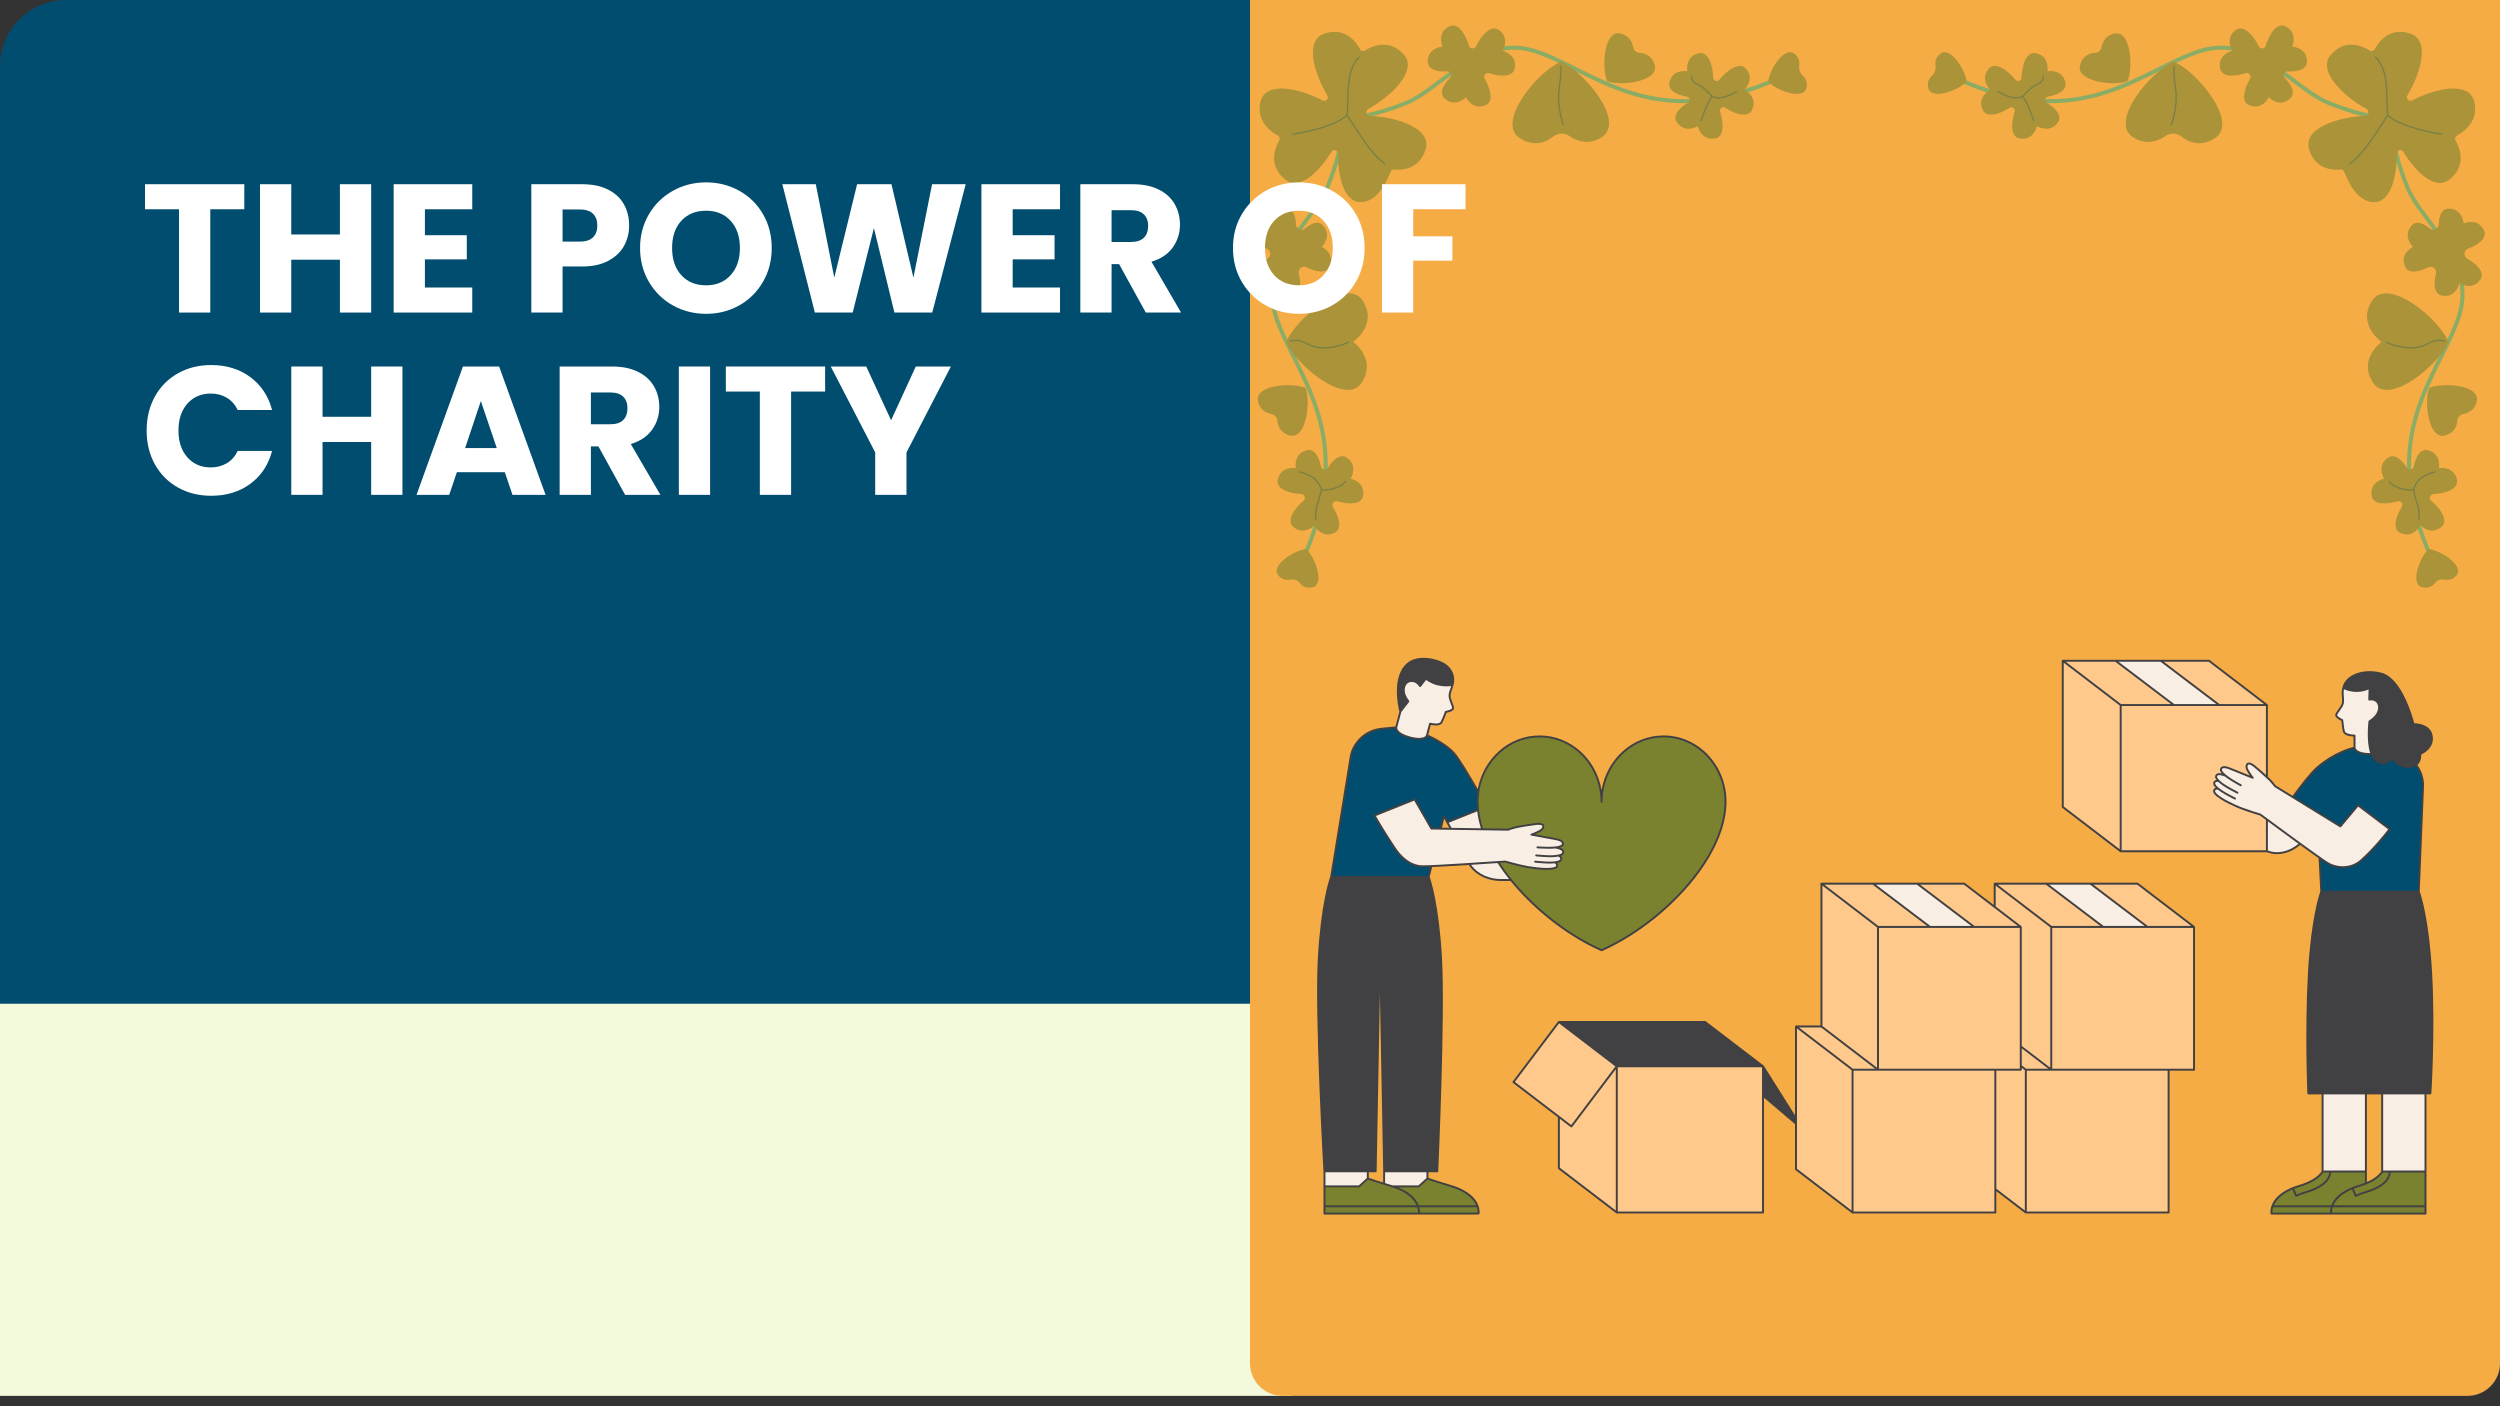 <svg xmlns="http://www.w3.org/2000/svg" xmlns:xlink="http://www.w3.org/1999/xlink" width="1920" zoomAndPan="magnify" viewBox="0 0 1440 810" height="1080" preserveAspectRatio="xMidYMid meet" version="1.0"><rect x="0" y="0" width="1440" height="810" fill="#333333" stroke="none"/><defs><filter x="0%" y="0%" width="100%" height="100%" id="34ba8c6130"><feColorMatrix values="0 0 0 0 1 0 0 0 0 1 0 0 0 0 1 0 0 0 1 0" color-interpolation-filters="sRGB"/></filter><g/><clipPath id="e84638f890"><path d="M 0 0 L 950 0 L 950 655.527 L 0 655.527 Z M 0 0 " clip-rule="nonzero"/></clipPath><clipPath id="68ea77e4f0"><path d="M 38.25 0 L 911.938 0 C 922.082 0 931.809 4.031 938.984 11.203 C 946.156 18.375 950.188 28.105 950.188 38.25 L 950.188 617.277 C 950.188 627.422 946.156 637.148 938.984 644.324 C 931.809 651.496 922.082 655.527 911.938 655.527 L 38.25 655.527 C 28.105 655.527 18.375 651.496 11.203 644.324 C 4.031 637.148 0 627.422 0 617.277 L 0 38.25 C 0 28.105 4.031 18.375 11.203 11.203 C 18.375 4.031 28.105 0 38.25 0 Z M 38.25 0 " clip-rule="nonzero"/></clipPath><clipPath id="66f4c74379"><path d="M 0 578.16 L 745 578.16 L 745 804.023 L 0 804.023 Z M 0 578.16 " clip-rule="nonzero"/></clipPath><clipPath id="35323a7266"><path d="M 720 0 L 1440 0 L 1440 805 L 720 805 Z M 720 0 " clip-rule="nonzero"/></clipPath><clipPath id="1e6b7adce2"><path d="M 738.75 -18.809 L 1421.25 -18.809 C 1426.223 -18.809 1430.992 -16.832 1434.508 -13.316 C 1438.023 -9.801 1440 -5.031 1440 -0.059 L 1440 785.273 C 1440 790.246 1438.023 795.016 1434.508 798.531 C 1430.992 802.047 1426.223 804.023 1421.25 804.023 L 738.75 804.023 C 733.777 804.023 729.008 802.047 725.492 798.531 C 721.977 795.016 720 790.246 720 785.273 L 720 -0.059 C 720 -5.031 721.977 -9.801 725.492 -13.316 C 729.008 -16.832 733.777 -18.809 738.75 -18.809 Z M 738.75 -18.809 " clip-rule="nonzero"/></clipPath><clipPath id="cbe90c2a40"><path d="M 758 378.32 L 1402 378.32 L 1402 699.32 L 758 699.32 Z M 758 378.32 " clip-rule="nonzero"/></clipPath><mask id="b832cdd264"><g filter="url(#34ba8c6130)"><rect x="-144" width="1728" fill="#000000" y="-81" height="972" fill-opacity="0.6"/></g></mask><clipPath id="e516da91aa"><path d="M 0.461 0.66 L 321.223 0.66 L 321.223 324.531 L 0.461 324.531 Z M 0.461 0.66 " clip-rule="nonzero"/></clipPath><clipPath id="623c34ffae"><rect x="0" width="322" y="0" height="326"/></clipPath><mask id="a21bb06a8f"><g filter="url(#34ba8c6130)"><rect x="-144" width="1728" fill="#000000" y="-81" height="972" fill-opacity="0.6"/></g></mask><clipPath id="b8590ca7c5"><path d="M 1 0.66 L 321.754 0.66 L 321.754 324.531 L 1 324.531 Z M 1 0.66 " clip-rule="nonzero"/></clipPath><clipPath id="dd74dec2a5"><rect x="0" width="322" y="0" height="326"/></clipPath></defs><g clip-path="url(#e84638f890)"><g clip-path="url(#68ea77e4f0)"><path fill="#004d6f" d="M 0 0 L 950 0 L 950 655.527 L 0 655.527 Z M 0 0 " fill-opacity="1" fill-rule="nonzero"/></g></g><g clip-path="url(#66f4c74379)"><path fill="#f3fadc" d="M 0 578.16 L 744.641 578.16 L 744.641 804.023 L 0 804.023 Z M 0 578.16 " fill-opacity="1" fill-rule="nonzero"/></g><g clip-path="url(#35323a7266)"><g clip-path="url(#1e6b7adce2)"><path fill="#f6ac45" d="M 720 -18.809 L 1440 -18.809 L 1440 805.254 L 720 805.254 Z M 720 -18.809 " fill-opacity="1" fill-rule="nonzero"/></g></g><g clip-path="url(#cbe90c2a40)"><path fill="#414042" d="M 1400.906 560.684 C 1399.156 528.953 1394.266 514.898 1393.777 513.566 L 1396.254 452.492 C 1396.254 448.148 1394.863 444.016 1392.453 440.598 C 1394.367 438.938 1394.695 436.398 1394.645 434.637 C 1399.953 431.977 1402.285 427.762 1401.055 423.035 C 1399.531 417.188 1392.477 416.625 1390.602 416.582 C 1390.195 415.016 1388.648 409.406 1386.004 403.566 C 1381.797 394.281 1376.961 388.859 1371.629 387.457 C 1365.488 385.84 1358.918 386.508 1354.477 389.191 C 1351.684 390.883 1349.867 393.262 1349.223 396.074 C 1349.223 396.078 1349.223 396.082 1349.223 396.086 C 1349.062 396.617 1348.941 397.156 1348.867 397.707 C 1348.707 398.91 1348.816 400.105 1348.922 401.262 C 1349.039 402.555 1349.152 403.773 1348.906 404.98 C 1348.676 406.129 1347.672 407.516 1346.785 408.742 C 1345.836 410.051 1345.09 411.086 1345.09 411.953 C 1345.09 413.336 1347.496 414.66 1348.613 415.195 C 1348.727 416.336 1349.125 420.141 1349.551 421.539 C 1350.227 423.754 1353.867 424.176 1355.625 424.25 C 1355.625 426.043 1355.637 428.289 1355.648 430.207 C 1353.531 430.707 1344.203 433.281 1334.645 441.414 C 1330.898 444.598 1325.113 452.074 1320.516 458.379 L 1310.754 452.363 C 1310.699 452.285 1310.609 452.156 1310.488 451.996 C 1310.48 451.98 1310.473 451.969 1310.461 451.953 C 1310.43 451.91 1310.391 451.859 1310.355 451.812 C 1310.309 451.746 1310.258 451.68 1310.199 451.605 C 1310.16 451.555 1310.121 451.504 1310.078 451.449 C 1310.012 451.367 1309.945 451.277 1309.867 451.184 C 1309.824 451.129 1309.777 451.07 1309.73 451.012 C 1309.645 450.91 1309.559 450.801 1309.465 450.691 C 1309.414 450.629 1309.363 450.57 1309.309 450.508 C 1309.203 450.383 1309.09 450.254 1308.973 450.121 C 1308.922 450.062 1308.875 450.008 1308.824 449.949 C 1308.648 449.754 1308.465 449.551 1308.27 449.344 C 1308.16 449.227 1308.035 449.098 1307.898 448.961 C 1307.727 448.781 1307.527 448.586 1307.316 448.383 C 1307.008 448.082 1306.668 447.758 1306.301 447.414 L 1306.301 406.105 C 1306.301 406.02 1306.277 405.941 1306.246 405.871 C 1306.234 405.848 1306.219 405.832 1306.207 405.812 C 1306.176 405.766 1306.145 405.719 1306.098 405.684 C 1306.09 405.676 1306.086 405.664 1306.078 405.656 L 1272.719 380.145 C 1272.621 380.07 1272.5 380.027 1272.375 380.027 L 1188.148 380.027 C 1188.137 380.027 1188.125 380.035 1188.113 380.035 C 1188.074 380.039 1188.039 380.047 1188.004 380.059 C 1187.969 380.066 1187.934 380.074 1187.902 380.094 C 1187.871 380.105 1187.848 380.129 1187.82 380.148 C 1187.789 380.172 1187.758 380.195 1187.73 380.227 C 1187.723 380.234 1187.711 380.238 1187.703 380.25 C 1187.688 380.266 1187.688 380.289 1187.676 380.309 C 1187.656 380.344 1187.637 380.379 1187.625 380.414 C 1187.609 380.449 1187.605 380.484 1187.602 380.523 C 1187.598 380.547 1187.586 380.566 1187.586 380.59 L 1187.586 464.816 C 1187.586 464.992 1187.668 465.156 1187.809 465.266 L 1221.168 490.777 C 1221.195 490.797 1221.223 490.805 1221.25 490.82 C 1221.27 490.832 1221.289 490.844 1221.309 490.852 C 1221.371 490.879 1221.441 490.895 1221.512 490.895 L 1305.738 490.895 C 1305.758 490.895 1305.777 490.883 1305.797 490.883 C 1307.637 491.621 1309.598 491.988 1311.598 491.988 C 1316.141 491.988 1320.879 490.129 1324.875 486.703 C 1328.84 489.578 1332.59 492.27 1335.508 494.312 L 1336.492 513.57 C 1335.996 514.922 1331.113 528.98 1329.363 560.684 C 1327.531 593.863 1329.023 629.469 1329.039 629.824 C 1329.051 630.125 1329.297 630.363 1329.602 630.363 L 1337.25 630.363 L 1337.25 674.668 C 1337.238 674.688 1337.227 674.707 1337.207 674.738 C 1337.207 674.742 1337.203 674.746 1337.203 674.75 C 1337.188 674.773 1337.172 674.801 1337.152 674.828 C 1337.148 674.836 1337.141 674.848 1337.137 674.855 C 1337.117 674.883 1337.098 674.91 1337.078 674.941 C 1337.07 674.953 1337.062 674.965 1337.055 674.977 C 1337.035 675.008 1337.012 675.043 1336.988 675.078 C 1336.977 675.09 1336.969 675.105 1336.957 675.117 C 1336.93 675.152 1336.906 675.191 1336.875 675.23 C 1336.867 675.242 1336.855 675.258 1336.844 675.273 C 1336.742 675.406 1336.625 675.559 1336.484 675.723 C 1336.465 675.742 1336.449 675.762 1336.434 675.781 C 1336.398 675.82 1336.359 675.867 1336.32 675.91 C 1336.293 675.938 1336.27 675.969 1336.238 676 C 1336.203 676.043 1336.16 676.086 1336.121 676.125 C 1336.09 676.164 1336.055 676.199 1336.02 676.234 C 1335.98 676.277 1335.938 676.32 1335.895 676.363 C 1335.859 676.402 1335.816 676.441 1335.777 676.48 C 1335.734 676.523 1335.688 676.566 1335.645 676.613 C 1335.598 676.656 1335.555 676.699 1335.508 676.742 C 1335.461 676.785 1335.414 676.828 1335.363 676.875 C 1335.316 676.918 1335.266 676.965 1335.215 677.008 C 1335.16 677.055 1335.109 677.102 1335.055 677.148 C 1335 677.195 1334.945 677.242 1334.891 677.289 C 1334.836 677.336 1334.777 677.383 1334.719 677.43 C 1334.66 677.48 1334.598 677.527 1334.535 677.578 C 1334.477 677.625 1334.418 677.672 1334.355 677.723 C 1334.289 677.773 1334.223 677.824 1334.152 677.879 C 1334.09 677.926 1334.027 677.973 1333.961 678.02 C 1333.891 678.074 1333.812 678.129 1333.734 678.184 C 1333.668 678.23 1333.605 678.277 1333.539 678.324 C 1333.445 678.391 1333.352 678.453 1333.258 678.516 C 1333.199 678.555 1333.145 678.594 1333.082 678.637 C 1332.926 678.738 1332.766 678.84 1332.602 678.945 C 1332.543 678.98 1332.48 679.016 1332.422 679.055 C 1332.309 679.121 1332.195 679.191 1332.078 679.262 C 1332.004 679.305 1331.926 679.348 1331.852 679.391 C 1331.742 679.457 1331.633 679.52 1331.52 679.582 C 1331.438 679.629 1331.352 679.676 1331.266 679.719 C 1331.156 679.781 1331.043 679.844 1330.926 679.902 C 1330.836 679.949 1330.742 679.996 1330.652 680.047 C 1330.535 680.105 1330.418 680.164 1330.297 680.227 C 1330.199 680.273 1330.098 680.32 1330 680.367 C 1329.875 680.43 1329.754 680.484 1329.625 680.543 C 1329.523 680.594 1329.418 680.641 1329.312 680.688 C 1329.184 680.746 1329.051 680.805 1328.914 680.867 C 1328.809 680.914 1328.699 680.961 1328.59 681.008 C 1328.449 681.066 1328.309 681.125 1328.164 681.184 C 1328.051 681.23 1327.938 681.277 1327.824 681.32 C 1327.676 681.379 1327.523 681.438 1327.367 681.496 C 1327.254 681.543 1327.137 681.586 1327.02 681.629 C 1326.855 681.691 1326.688 681.754 1326.516 681.812 C 1326.402 681.852 1326.289 681.895 1326.172 681.934 C 1325.984 682 1325.785 682.066 1325.59 682.129 C 1325.488 682.164 1325.391 682.199 1325.285 682.234 C 1324.98 682.332 1324.672 682.426 1324.352 682.523 C 1323.848 682.676 1323.359 682.832 1322.883 682.992 C 1322.785 683.023 1322.684 683.059 1322.582 683.094 C 1322.152 683.238 1321.734 683.391 1321.328 683.543 C 1321.191 683.598 1321.055 683.652 1320.918 683.703 C 1320.77 683.762 1320.621 683.82 1320.48 683.879 C 1320.477 683.879 1320.473 683.879 1320.469 683.879 C 1320.469 683.879 1320.465 683.883 1320.465 683.883 C 1320.324 683.941 1320.191 683.996 1320.055 684.051 C 1319.793 684.164 1319.535 684.273 1319.281 684.387 C 1319.129 684.457 1318.98 684.523 1318.832 684.59 C 1306.723 690.199 1307.703 698.391 1307.812 699.078 C 1307.816 699.098 1307.816 699.109 1307.816 699.113 C 1307.863 699.387 1308.098 699.582 1308.371 699.582 L 1397.082 699.582 C 1397.395 699.582 1397.645 699.332 1397.645 699.02 L 1397.645 630.359 L 1399.898 630.359 C 1400.191 630.359 1400.438 630.129 1400.457 629.832 C 1400.484 629.48 1402.738 593.867 1400.906 560.684 Z M 1371.578 674.668 C 1371.562 674.688 1371.555 674.707 1371.535 674.738 C 1371.535 674.742 1371.531 674.746 1371.527 674.75 C 1371.516 674.773 1371.496 674.801 1371.48 674.828 C 1371.477 674.836 1371.469 674.848 1371.465 674.855 C 1371.445 674.883 1371.426 674.91 1371.406 674.941 C 1371.398 674.953 1371.391 674.965 1371.383 674.977 C 1371.363 675.008 1371.34 675.043 1371.312 675.078 C 1371.305 675.09 1371.293 675.105 1371.285 675.117 C 1371.258 675.152 1371.234 675.191 1371.203 675.23 C 1371.195 675.242 1371.18 675.258 1371.172 675.273 C 1371.07 675.406 1370.949 675.559 1370.809 675.723 C 1370.793 675.742 1370.777 675.762 1370.762 675.781 C 1370.727 675.82 1370.688 675.867 1370.648 675.91 C 1370.621 675.938 1370.598 675.969 1370.566 676 C 1370.531 676.043 1370.488 676.086 1370.449 676.125 C 1370.418 676.164 1370.383 676.199 1370.348 676.234 C 1370.309 676.277 1370.266 676.32 1370.223 676.363 C 1370.184 676.402 1370.145 676.441 1370.105 676.48 C 1370.062 676.523 1370.016 676.566 1369.973 676.613 C 1369.926 676.656 1369.883 676.699 1369.836 676.742 C 1369.789 676.785 1369.738 676.828 1369.691 676.875 C 1369.641 676.918 1369.594 676.965 1369.543 677.008 C 1369.488 677.055 1369.438 677.102 1369.383 677.148 C 1369.328 677.195 1369.273 677.242 1369.219 677.289 C 1369.164 677.336 1369.105 677.383 1369.047 677.43 C 1368.988 677.48 1368.926 677.527 1368.863 677.578 C 1368.805 677.625 1368.746 677.672 1368.684 677.723 C 1368.617 677.773 1368.551 677.824 1368.48 677.879 C 1368.418 677.926 1368.355 677.973 1368.289 678.02 C 1368.215 678.074 1368.141 678.129 1368.062 678.184 C 1367.996 678.23 1367.934 678.277 1367.863 678.324 C 1367.773 678.391 1367.68 678.453 1367.586 678.516 C 1367.527 678.555 1367.469 678.594 1367.41 678.637 C 1367.254 678.738 1367.094 678.84 1366.93 678.945 C 1366.871 678.98 1366.809 679.016 1366.75 679.055 C 1366.637 679.121 1366.523 679.191 1366.406 679.262 C 1366.332 679.305 1366.254 679.348 1366.18 679.391 C 1366.07 679.457 1365.961 679.52 1365.848 679.582 C 1365.766 679.629 1365.68 679.676 1365.594 679.719 C 1365.48 679.781 1365.371 679.844 1365.254 679.902 C 1365.164 679.949 1365.07 679.996 1364.977 680.047 C 1364.863 680.105 1364.742 680.164 1364.621 680.227 C 1364.527 680.273 1364.426 680.32 1364.328 680.367 C 1364.203 680.43 1364.082 680.484 1363.953 680.543 C 1363.852 680.594 1363.746 680.641 1363.641 680.688 C 1363.535 680.738 1363.426 680.785 1363.32 680.832 L 1363.32 630.359 L 1371.574 630.359 L 1371.574 674.668 Z M 922.266 547.828 C 922.34 547.859 922.414 547.875 922.492 547.875 C 922.57 547.875 922.648 547.859 922.719 547.828 C 939.668 540.359 957.098 527.496 970.547 512.535 C 985.246 496.184 993.723 478.895 994.41 463.855 L 994.418 463.723 C 994.418 463.723 994.418 463.719 994.418 463.719 C 994.449 462.992 994.465 462.387 994.465 461.812 C 994.465 440.754 978.195 423.621 958.195 423.621 C 940.375 423.621 925.516 437.223 922.492 455.09 C 919.469 437.223 904.609 423.621 886.789 423.621 C 869.172 423.621 854.453 436.922 851.199 454.488 C 845.723 445.008 840.23 435.941 837.82 433.344 C 832.773 427.898 824.594 424.113 822.617 423.25 C 823.113 421.402 823.688 419.246 824.141 417.523 C 825.859 417.898 829.488 418.414 830.703 416.445 C 831.469 415.199 832.82 411.621 833.219 410.547 C 834.434 410.309 837.102 409.641 837.453 408.301 C 837.672 407.465 837.207 406.273 836.625 404.766 C 836.078 403.359 835.461 401.762 835.527 400.594 C 835.594 399.363 836.012 398.207 836.457 396.988 C 836.73 396.223 837.012 395.441 837.207 394.625 C 837.207 394.621 837.211 394.621 837.211 394.617 C 837.297 394.367 839.258 388.5 833.973 383.453 C 831.941 381.512 827.691 379.785 823.406 379.156 C 818.051 378.375 813.438 379.379 810.414 381.988 C 806.434 385.422 804.426 391.379 804.602 399.219 C 804.727 404.633 805.82 409.113 806.027 409.918 L 803.801 418.414 L 795.586 419.234 C 787.051 420.086 779.852 426.234 777.664 434.586 L 766.207 505.008 C 765.836 506.008 760.836 520.02 759.059 552.184 C 757.227 585.367 762.27 673.816 762.32 674.707 C 762.324 674.727 762.336 674.746 762.34 674.77 L 762.34 699.02 C 762.34 699.332 762.59 699.582 762.902 699.582 L 851.637 699.582 C 851.914 699.582 852.145 699.387 852.191 699.117 C 852.195 699.109 852.195 699.098 852.199 699.078 C 852.305 698.395 853.289 690.191 841.164 684.586 C 841.031 684.523 840.895 684.461 840.754 684.398 C 840.488 684.281 840.215 684.164 839.938 684.047 C 839.664 683.934 839.387 683.82 839.102 683.707 C 838.961 683.652 838.82 683.598 838.676 683.543 C 838.273 683.391 837.855 683.242 837.43 683.094 C 837.328 683.059 837.227 683.023 837.125 682.992 C 836.648 682.832 836.164 682.676 835.656 682.523 C 835.18 682.379 834.727 682.242 834.281 682.109 C 834.168 682.074 834.055 682.039 833.949 682.008 C 833.535 681.883 833.137 681.762 832.754 681.645 C 832.648 681.613 832.547 681.582 832.445 681.551 C 832.145 681.461 831.855 681.371 831.574 681.285 C 831.457 681.25 831.336 681.211 831.223 681.176 C 830.902 681.078 830.594 680.984 830.297 680.891 C 830.164 680.848 830.031 680.809 829.902 680.766 C 829.684 680.699 829.469 680.633 829.262 680.566 C 829.098 680.516 828.941 680.465 828.785 680.418 C 828.598 680.359 828.414 680.301 828.238 680.246 C 828.113 680.203 827.988 680.164 827.863 680.125 C 827.66 680.062 827.465 680 827.277 679.938 C 827.137 679.895 827.008 679.852 826.875 679.809 C 826.773 679.777 826.672 679.742 826.57 679.711 C 826.406 679.656 826.246 679.605 826.094 679.555 C 825.977 679.52 825.863 679.48 825.754 679.445 C 825.645 679.41 825.535 679.371 825.43 679.34 C 825.359 679.316 825.293 679.293 825.227 679.27 C 825.066 679.219 824.914 679.168 824.773 679.117 C 824.711 679.098 824.648 679.078 824.586 679.055 C 824.5 679.027 824.414 678.996 824.328 678.969 C 824.281 678.953 824.234 678.938 824.188 678.922 C 824.059 678.875 823.938 678.836 823.828 678.797 C 823.785 678.781 823.746 678.77 823.711 678.754 C 823.598 678.719 823.496 678.68 823.402 678.648 C 823.371 678.637 823.34 678.625 823.309 678.613 C 823.258 678.598 823.207 678.578 823.16 678.562 C 823.133 678.551 823.105 678.543 823.078 678.531 C 823.012 678.508 822.949 678.484 822.895 678.465 C 822.867 678.457 822.84 678.445 822.812 678.438 C 822.797 678.43 822.781 678.422 822.766 678.418 L 822.766 675.234 L 827.863 675.234 C 828.164 675.234 828.41 674.996 828.426 674.695 C 828.465 673.809 832.438 585.359 830.602 552.18 C 828.875 520.898 824.098 506.789 823.496 505.121 L 824.922 499.422 C 830.344 499.188 838.363 498.711 846.035 498.223 C 850.473 504.918 858.105 507.418 864.305 507.438 C 865.496 507.441 867.535 507.445 870.094 507.449 C 871.477 509.152 872.922 510.848 874.438 512.531 C 887.887 527.496 905.32 540.359 922.266 547.828 Z M 796.691 681.121 C 796.43 681.043 796.172 680.961 795.922 680.887 C 795.805 680.848 795.691 680.812 795.578 680.777 C 795.324 680.699 795.074 680.621 794.836 680.547 C 794.723 680.512 794.613 680.477 794.504 680.441 C 794.277 680.371 794.062 680.301 793.852 680.234 C 793.746 680.203 793.641 680.168 793.539 680.137 C 793.309 680.062 793.082 679.992 792.871 679.922 C 792.77 679.891 792.672 679.859 792.574 679.828 C 792.434 679.781 792.297 679.738 792.164 679.695 C 792.074 679.664 791.98 679.637 791.895 679.605 C 791.711 679.547 791.539 679.492 791.375 679.438 C 791.285 679.406 791.195 679.379 791.109 679.352 C 790.996 679.312 790.887 679.277 790.781 679.242 C 790.684 679.207 790.586 679.176 790.496 679.145 C 790.395 679.113 790.297 679.078 790.203 679.047 C 790.133 679.023 790.062 679 790 678.977 C 789.883 678.938 789.77 678.898 789.664 678.863 C 789.609 678.844 789.559 678.828 789.508 678.809 C 789.441 678.785 789.379 678.766 789.32 678.746 C 789.273 678.727 789.223 678.711 789.176 678.691 C 789.09 678.664 789.012 678.637 788.938 678.609 C 788.898 678.598 788.863 678.582 788.824 678.57 C 788.77 678.551 788.719 678.531 788.672 678.512 C 788.637 678.5 788.605 678.488 788.578 678.48 C 788.527 678.461 788.484 678.445 788.445 678.43 C 788.434 678.426 788.422 678.422 788.41 678.418 L 788.41 675.234 L 792.371 675.234 C 792.68 675.234 792.93 674.988 792.934 674.684 L 794.832 572.012 L 796.691 672.75 Z M 833.16 473.902 C 833.723 474.91 834.258 475.879 834.781 476.824 L 830.582 476.762 L 831.871 471.598 C 832.301 472.363 832.73 473.133 833.16 473.902 Z M 1264.277 533.672 C 1264.309 533.746 1264.332 533.824 1264.332 533.91 L 1264.332 616.152 C 1264.332 616.465 1264.078 616.715 1263.77 616.715 L 1249.676 616.715 L 1249.676 698.398 C 1249.676 698.707 1249.426 698.961 1249.113 698.961 L 1166.871 698.961 C 1166.801 698.961 1166.734 698.945 1166.672 698.918 C 1166.648 698.91 1166.629 698.898 1166.605 698.887 C 1166.582 698.871 1166.555 698.863 1166.527 698.844 L 1149.879 686.109 L 1149.879 698.398 C 1149.879 698.707 1149.625 698.961 1149.316 698.961 L 1067.07 698.961 C 1067 698.961 1066.934 698.945 1066.871 698.918 C 1066.848 698.91 1066.828 698.898 1066.809 698.887 C 1066.781 698.871 1066.754 698.863 1066.73 698.844 L 1034.152 673.93 C 1034.016 673.824 1033.934 673.66 1033.934 673.484 L 1033.934 647.477 L 1016.055 632.305 L 1016.055 698.398 C 1016.055 698.707 1015.801 698.961 1015.492 698.961 L 931.266 698.961 C 931.191 698.961 931.125 698.945 931.062 698.918 C 931.039 698.91 931.023 698.898 931 698.887 C 930.973 698.871 930.945 698.863 930.922 698.844 L 897.562 673.332 C 897.422 673.223 897.34 673.059 897.34 672.883 L 897.34 643.566 L 871.422 623.746 C 871.176 623.559 871.129 623.207 871.316 622.961 L 897.453 588.32 L 897.453 588.316 C 897.457 588.316 897.461 588.312 897.461 588.312 C 897.469 588.301 897.477 588.297 897.484 588.289 C 897.5 588.27 897.52 588.254 897.535 588.238 C 897.559 588.219 897.578 588.203 897.602 588.188 C 897.617 588.176 897.637 588.168 897.652 588.16 C 897.668 588.152 897.688 588.141 897.703 588.133 C 897.73 588.125 897.758 588.117 897.789 588.113 C 897.801 588.109 897.812 588.102 897.828 588.102 C 897.836 588.098 897.848 588.102 897.859 588.102 C 897.875 588.102 897.887 588.094 897.902 588.094 L 982.129 588.094 C 982.164 588.094 982.195 588.105 982.23 588.113 C 982.254 588.117 982.281 588.117 982.305 588.125 C 982.363 588.145 982.422 588.172 982.473 588.211 L 1015.832 613.723 C 1015.883 613.762 1015.926 613.812 1015.961 613.863 C 1015.961 613.867 1015.965 613.867 1015.969 613.871 L 1033.934 642.43 L 1033.934 591.242 C 1033.934 591.219 1033.945 591.199 1033.945 591.176 C 1033.953 591.137 1033.957 591.102 1033.969 591.062 C 1033.98 591.027 1034 590.992 1034.02 590.957 C 1034.031 590.938 1034.035 590.918 1034.051 590.898 C 1034.059 590.891 1034.066 590.887 1034.074 590.875 C 1034.102 590.848 1034.133 590.82 1034.164 590.797 C 1034.191 590.777 1034.219 590.758 1034.25 590.742 C 1034.281 590.727 1034.312 590.719 1034.348 590.711 C 1034.387 590.699 1034.422 590.688 1034.461 590.688 C 1034.473 590.684 1034.484 590.68 1034.496 590.68 L 1048.586 590.68 L 1048.586 508.996 C 1048.586 508.973 1048.598 508.953 1048.602 508.93 C 1048.605 508.891 1048.609 508.855 1048.625 508.816 C 1048.637 508.781 1048.656 508.746 1048.676 508.715 C 1048.688 508.695 1048.691 508.672 1048.703 508.652 C 1048.711 508.645 1048.723 508.641 1048.73 508.629 C 1048.758 508.602 1048.789 508.574 1048.82 508.551 C 1048.848 508.531 1048.871 508.512 1048.902 508.496 C 1048.934 508.48 1048.969 508.473 1049.004 508.461 C 1049.039 508.453 1049.074 508.441 1049.113 508.441 C 1049.125 508.438 1049.137 508.434 1049.148 508.434 L 1131.395 508.434 C 1131.516 508.434 1131.637 508.473 1131.734 508.547 L 1148.387 521.281 L 1148.387 508.996 C 1148.387 508.973 1148.398 508.953 1148.398 508.93 C 1148.406 508.891 1148.41 508.855 1148.422 508.816 C 1148.434 508.781 1148.453 508.746 1148.473 508.715 C 1148.484 508.695 1148.488 508.672 1148.504 508.652 C 1148.508 508.645 1148.52 508.641 1148.527 508.629 C 1148.555 508.602 1148.586 508.574 1148.617 508.555 C 1148.645 508.531 1148.672 508.512 1148.703 508.496 C 1148.734 508.48 1148.77 508.473 1148.801 508.461 C 1148.84 508.453 1148.875 508.441 1148.914 508.441 C 1148.926 508.438 1148.938 508.434 1148.949 508.434 L 1231.191 508.434 C 1231.316 508.434 1231.438 508.473 1231.535 508.551 L 1264.109 533.461 C 1264.121 533.469 1264.121 533.48 1264.133 533.488 C 1264.176 533.523 1264.207 533.57 1264.238 533.617 C 1264.25 533.637 1264.266 533.652 1264.277 533.672 Z M 1264.277 533.672 " fill-opacity="1" fill-rule="nonzero"/></g><path fill="#004d6f" d="M 1395.129 452.469 L 1392.672 513.094 L 1337.594 513.094 L 1336.676 495.129 C 1338.203 496.188 1339.438 497.02 1340.234 497.516 C 1342.789 499.105 1346.07 500.066 1349.461 500.066 C 1353.254 500.066 1357.188 498.863 1360.406 495.992 C 1369.371 487.988 1376.773 478.02 1376.848 477.922 C 1377.031 477.676 1376.98 477.324 1376.738 477.137 L 1358.574 463.387 C 1358.336 463.203 1357.996 463.246 1357.801 463.473 L 1347.926 475.27 L 1321.484 458.977 C 1326.055 452.723 1331.762 445.344 1335.375 442.273 C 1344.582 434.441 1353.547 431.879 1355.77 431.336 C 1356.211 432.531 1358.016 434.898 1365.352 434.898 C 1365.457 434.898 1365.551 434.895 1365.652 434.895 C 1366.387 436.656 1367.395 438.102 1368.777 438.957 C 1373.352 441.777 1376.625 438.898 1377.793 437.574 C 1378.977 438.953 1382.363 442.34 1387.066 442.34 C 1388.059 442.34 1389.113 442.188 1390.219 441.832 C 1390.711 441.676 1391.148 441.48 1391.543 441.254 C 1393.816 444.477 1395.129 448.375 1395.129 452.469 Z M 836.996 434.109 C 832.215 428.953 824.246 425.207 822.23 424.309 C 821.969 424.695 821.492 425.195 820.625 425.582 C 818.727 426.43 815.832 426.355 812.031 425.355 C 808.23 424.359 805.676 423.008 804.438 421.336 C 803.918 420.637 803.73 420.012 803.676 419.559 L 795.699 420.355 C 787.629 421.16 780.82 426.973 778.766 434.82 L 767.414 504.594 L 822.469 504.594 L 823.75 499.469 C 821.906 499.543 820.441 499.578 819.504 499.57 C 813.215 499.504 807.422 495.715 802.746 488.613 C 794.836 476.59 791.254 470.062 791.219 470 C 791.141 469.855 791.129 469.691 791.18 469.539 C 791.234 469.387 791.352 469.266 791.5 469.207 L 814.609 459.934 C 814.867 459.828 815.164 459.934 815.305 460.176 L 824.805 476.676 L 829.426 476.742 L 831.125 469.953 C 831.18 469.73 831.367 469.562 831.594 469.531 C 831.82 469.5 832.047 469.613 832.16 469.812 C 832.738 470.844 833.32 471.883 833.902 472.922 L 850.746 466.16 C 850.672 465.387 850.609 464.617 850.574 463.855 L 850.566 463.723 C 850.535 462.992 850.523 462.387 850.523 461.812 C 850.523 459.922 850.66 458.062 850.91 456.242 C 843.832 443.93 839.062 436.34 836.996 434.109 Z M 836.996 434.109 " fill-opacity="1" fill-rule="nonzero"/><path fill="#7a8230" d="M 850.262 694.266 L 817.156 694.266 C 816.035 691.324 813.297 687.586 806.809 684.586 C 806.676 684.523 806.543 684.465 806.406 684.402 C 806.137 684.281 805.863 684.164 805.578 684.043 C 805.473 684 805.363 683.953 805.254 683.91 L 817.238 683.91 C 817.379 683.91 817.516 683.855 817.617 683.762 L 822.324 679.457 C 823.273 679.812 826.484 680.949 835.336 683.602 C 844.977 686.492 848.793 690.859 850.262 694.266 Z M 817.523 695.391 C 817.887 696.723 817.926 697.809 817.898 698.461 L 851.121 698.461 C 851.141 697.867 851.102 696.762 850.676 695.391 Z M 797.816 694.266 L 815.91 694.266 C 814.441 690.859 810.625 686.492 800.98 683.602 C 792.133 680.949 788.922 679.812 787.969 679.457 L 783.266 683.762 C 783.16 683.855 783.027 683.91 782.887 683.91 L 763.465 683.91 L 763.465 694.266 Z M 797.816 695.391 L 763.465 695.391 L 763.465 698.461 L 816.77 698.461 C 816.789 697.867 816.75 696.762 816.324 695.391 Z M 1327.703 686.277 C 1337.855 683.234 1339.887 679.66 1340.551 678.484 C 1340.598 678.402 1340.641 678.332 1340.676 678.27 C 1341.34 677.172 1341.582 676.031 1341.672 675.371 L 1338.145 675.371 C 1337.426 676.566 1334.324 680.711 1324.68 683.602 C 1323.516 683.949 1322.438 684.32 1321.434 684.711 L 1322.848 688.043 C 1324.336 687.391 1325.965 686.797 1327.703 686.277 Z M 1353.176 684.586 C 1353.312 684.523 1353.449 684.461 1353.59 684.398 C 1353.855 684.281 1354.125 684.164 1354.402 684.047 C 1354.531 683.992 1354.66 683.938 1354.793 683.883 C 1354.797 683.883 1354.797 683.879 1354.801 683.879 C 1354.801 683.879 1354.805 683.879 1354.809 683.879 C 1354.949 683.82 1355.094 683.766 1355.238 683.707 C 1355.379 683.652 1355.52 683.598 1355.664 683.543 C 1356.066 683.391 1356.484 683.242 1356.91 683.094 C 1357.012 683.059 1357.113 683.027 1357.219 682.992 C 1357.691 682.832 1358.18 682.676 1358.684 682.523 C 1359 682.43 1359.312 682.332 1359.613 682.234 C 1359.719 682.199 1359.82 682.164 1359.922 682.133 C 1360.117 682.066 1360.312 682 1360.504 681.934 C 1360.621 681.895 1360.734 681.855 1360.848 681.812 C 1361.016 681.754 1361.188 681.691 1361.352 681.633 C 1361.469 681.586 1361.582 681.543 1361.699 681.5 C 1361.852 681.441 1362.004 681.383 1362.152 681.32 C 1362.168 681.316 1362.18 681.309 1362.195 681.305 L 1362.195 675.371 L 1342.805 675.371 C 1342.719 676.117 1342.453 677.508 1341.637 678.852 C 1341.605 678.906 1341.57 678.969 1341.531 679.043 C 1340.809 680.312 1338.613 684.184 1328.023 687.355 C 1326.129 687.922 1324.367 688.578 1322.789 689.301 C 1322.715 689.336 1322.637 689.355 1322.555 689.355 C 1322.488 689.355 1322.418 689.344 1322.352 689.316 C 1322.211 689.262 1322.098 689.152 1322.039 689.012 L 1320.391 685.133 C 1313.852 687.898 1310.98 691.418 1309.75 694.266 L 1342.832 694.266 C 1343.953 691.324 1346.688 687.586 1353.176 684.586 Z M 1309.336 695.391 C 1308.906 696.77 1308.867 697.871 1308.891 698.461 L 1342.09 698.461 C 1342.062 697.809 1342.102 696.723 1342.465 695.391 Z M 1377.133 675.371 C 1377.047 676.117 1376.781 677.508 1375.965 678.852 C 1375.934 678.906 1375.898 678.969 1375.859 679.043 C 1375.137 680.316 1372.938 684.184 1362.352 687.355 C 1360.457 687.922 1358.695 688.578 1357.117 689.301 C 1357.043 689.336 1356.965 689.355 1356.883 689.355 C 1356.816 689.355 1356.746 689.344 1356.68 689.316 C 1356.539 689.262 1356.426 689.152 1356.363 689.012 L 1354.719 685.133 C 1348.18 687.898 1345.309 691.418 1344.078 694.266 L 1396.523 694.266 L 1396.523 675.371 Z M 1355.762 684.711 L 1357.176 688.043 C 1358.664 687.391 1360.293 686.797 1362.031 686.277 C 1372.184 683.234 1374.211 679.66 1374.879 678.488 C 1374.926 678.402 1374.969 678.332 1375.004 678.27 C 1375.664 677.18 1375.906 676.035 1376 675.371 L 1372.473 675.371 C 1371.754 676.566 1368.652 680.711 1359.008 683.602 C 1357.844 683.949 1356.766 684.32 1355.762 684.711 Z M 1362.195 695.391 L 1343.664 695.391 C 1343.234 696.77 1343.195 697.871 1343.219 698.461 L 1396.523 698.461 L 1396.523 695.391 Z M 958.195 424.746 C 938.82 424.746 923.055 441.375 923.055 461.812 C 923.055 462.125 922.805 462.375 922.492 462.375 C 922.18 462.375 921.93 462.125 921.93 461.812 C 921.93 441.375 906.164 424.746 886.789 424.746 C 867.41 424.746 851.648 441.375 851.648 461.812 C 851.648 462.371 851.66 462.961 851.691 463.672 L 851.699 463.801 C 851.895 468.074 852.738 472.539 854.184 477.113 L 868.629 477.328 C 868.648 477.32 868.684 477.305 868.711 477.293 C 868.742 477.281 868.77 477.27 868.812 477.254 C 868.895 477.219 868.996 477.176 869.113 477.133 C 869.133 477.125 869.16 477.117 869.18 477.109 C 869.281 477.066 869.395 477.027 869.52 476.98 C 869.562 476.965 869.609 476.949 869.656 476.934 C 869.77 476.891 869.891 476.848 870.023 476.805 C 870.082 476.785 870.141 476.762 870.203 476.742 C 870.34 476.699 870.48 476.652 870.629 476.605 C 870.695 476.582 870.762 476.562 870.836 476.539 C 871 476.488 871.18 476.438 871.363 476.383 C 871.422 476.367 871.48 476.348 871.547 476.332 C 871.797 476.258 872.062 476.188 872.344 476.113 C 873.91 475.715 877.184 475.145 880.188 474.68 C 881.988 474.402 883.695 474.164 884.879 474.023 C 885.672 473.93 886.852 473.871 887.824 474.141 C 887.828 474.141 887.836 474.141 887.84 474.145 C 887.91 474.164 887.977 474.184 888.043 474.207 C 888.07 474.219 888.102 474.227 888.129 474.234 C 888.148 474.242 888.168 474.254 888.191 474.262 C 888.629 474.434 889.004 474.684 889.25 475.055 C 889.527 475.477 889.602 476.02 889.461 476.586 C 889.227 477.527 888.434 478.445 887.336 479.043 C 886.086 479.727 885.023 480.219 884.199 480.566 C 886.031 480.91 888.844 481.438 891.461 481.914 C 893.031 482.203 894.531 482.473 895.707 482.676 C 898.27 483.121 899.824 483.809 900.473 484.781 C 900.797 485.27 900.895 485.82 900.758 486.414 C 900.738 486.508 900.707 486.598 900.668 486.684 C 900.656 486.715 900.637 486.742 900.621 486.773 C 900.594 486.832 900.562 486.887 900.527 486.941 C 900.508 486.977 900.48 487.008 900.457 487.039 C 900.418 487.09 900.383 487.137 900.34 487.184 C 900.309 487.215 900.277 487.246 900.246 487.277 C 900.199 487.324 900.148 487.367 900.098 487.41 C 900.062 487.438 900.023 487.469 899.984 487.496 C 899.93 487.539 899.867 487.582 899.801 487.625 C 899.762 487.648 899.723 487.676 899.68 487.699 C 899.602 487.742 899.52 487.785 899.434 487.828 C 899.398 487.848 899.363 487.867 899.324 487.883 C 899.207 487.938 899.086 487.992 898.953 488.039 C 898.941 488.043 898.934 488.047 898.922 488.051 C 898.773 488.109 898.613 488.164 898.441 488.215 C 898.621 488.277 898.785 488.344 898.945 488.414 C 898.984 488.43 899.023 488.449 899.059 488.465 C 899.23 488.543 899.395 488.621 899.543 488.707 C 899.555 488.715 899.566 488.723 899.582 488.73 C 899.719 488.809 899.848 488.895 899.965 488.98 C 899.988 488.996 900.012 489.012 900.031 489.027 C 900.152 489.121 900.258 489.215 900.355 489.312 C 900.375 489.332 900.395 489.352 900.414 489.371 C 900.508 489.473 900.598 489.578 900.668 489.688 C 900.992 490.176 901.09 490.727 900.953 491.316 C 900.934 491.406 900.906 491.492 900.871 491.574 C 900.734 491.906 900.48 492.199 900.113 492.457 C 900.113 492.457 900.113 492.457 900.109 492.457 C 900.039 492.512 899.957 492.559 899.871 492.605 C 899.848 492.621 899.828 492.637 899.801 492.648 C 899.742 492.684 899.672 492.715 899.605 492.746 C 899.551 492.773 899.5 492.801 899.441 492.828 C 899.402 492.844 899.359 492.859 899.316 492.879 C 899.223 492.918 899.129 492.953 899.027 492.992 C 899.023 492.992 899.023 492.992 899.023 492.992 C 899.027 493 899.031 493.004 899.035 493.008 C 899.129 493.094 899.215 493.176 899.289 493.262 C 899.309 493.285 899.324 493.305 899.344 493.328 C 899.406 493.402 899.461 493.477 899.512 493.555 C 899.52 493.566 899.531 493.582 899.539 493.594 C 899.594 493.68 899.637 493.766 899.676 493.852 C 899.684 493.875 899.691 493.895 899.703 493.918 C 899.734 493.996 899.758 494.07 899.781 494.148 C 899.781 494.16 899.785 494.168 899.789 494.18 C 899.809 494.266 899.824 494.348 899.832 494.43 C 899.836 494.449 899.836 494.473 899.84 494.492 C 899.844 494.57 899.848 494.645 899.848 494.719 C 899.848 494.727 899.848 494.73 899.848 494.734 C 899.844 494.816 899.836 494.895 899.824 494.969 C 899.82 494.988 899.816 495.008 899.816 495.023 C 899.801 495.098 899.789 495.172 899.77 495.242 C 899.742 495.34 899.703 495.434 899.66 495.523 C 899.645 495.555 899.625 495.586 899.609 495.617 C 899.574 495.676 899.539 495.734 899.5 495.789 C 899.473 495.824 899.445 495.855 899.418 495.891 C 899.375 495.941 899.328 495.988 899.277 496.039 C 899.246 496.07 899.215 496.102 899.18 496.129 C 899.113 496.188 899.043 496.238 898.965 496.293 C 898.941 496.309 898.918 496.328 898.891 496.348 C 898.785 496.414 898.668 496.48 898.543 496.539 C 898.512 496.559 898.477 496.57 898.441 496.586 C 898.34 496.633 898.234 496.68 898.121 496.723 C 898.082 496.738 898.047 496.75 898.008 496.766 C 897.879 496.812 897.742 496.855 897.598 496.898 C 897.578 496.902 897.555 496.91 897.531 496.918 C 897.355 496.965 897.172 497.012 896.977 497.055 C 896.984 497.062 896.988 497.074 897 497.082 C 897.062 497.16 897.121 497.238 897.172 497.316 C 897.172 497.32 897.176 497.324 897.18 497.328 C 897.23 497.41 897.273 497.488 897.312 497.57 C 897.324 497.59 897.332 497.613 897.34 497.633 C 897.371 497.699 897.395 497.766 897.414 497.828 C 897.422 497.844 897.426 497.859 897.43 497.875 C 897.453 497.953 897.469 498.031 897.484 498.105 C 897.484 498.125 897.488 498.141 897.488 498.16 C 897.5 498.223 897.504 498.281 897.508 498.344 C 897.508 498.359 897.508 498.379 897.508 498.398 C 897.512 498.469 897.508 498.543 897.5 498.613 C 897.5 498.625 897.5 498.637 897.496 498.648 C 897.492 498.707 897.48 498.766 897.473 498.824 C 897.469 498.84 897.465 498.855 897.461 498.875 C 897.445 498.941 897.43 499.004 897.414 499.066 C 897.012 500.41 894.922 501.062 891.027 501.062 C 890.91 501.062 890.797 501.062 890.676 501.062 C 887.746 501.031 884.781 500.648 882.168 500.312 L 881.797 500.262 C 881.516 500.227 881.223 500.184 880.922 500.141 C 880.836 500.125 880.742 500.109 880.652 500.094 C 880.438 500.062 880.219 500.027 879.996 499.988 C 879.934 499.977 879.867 499.965 879.805 499.953 C 879.555 499.91 879.301 499.863 879.039 499.816 C 878.961 499.801 878.875 499.785 878.793 499.766 C 878.547 499.719 878.301 499.672 878.051 499.621 C 877.992 499.609 877.93 499.598 877.867 499.582 C 877.594 499.527 877.32 499.469 877.043 499.41 C 876.996 499.402 876.953 499.391 876.906 499.379 C 876.613 499.316 876.32 499.254 876.023 499.184 C 875.977 499.176 875.93 499.164 875.887 499.152 C 875.59 499.086 875.293 499.02 875 498.949 C 874.953 498.938 874.91 498.926 874.863 498.918 C 874.57 498.848 874.273 498.777 873.98 498.703 C 873.934 498.695 873.891 498.684 873.848 498.672 C 873.555 498.598 873.262 498.527 872.969 498.453 C 872.918 498.441 872.867 498.43 872.816 498.414 C 872.539 498.344 872.262 498.273 871.988 498.203 C 871.91 498.184 871.836 498.164 871.758 498.145 C 871.512 498.082 871.262 498.016 871.023 497.953 C 870.941 497.93 870.867 497.91 870.789 497.891 C 870.559 497.828 870.328 497.766 870.105 497.707 C 869.977 497.672 869.859 497.641 869.734 497.605 C 869.566 497.562 869.398 497.516 869.234 497.473 C 869.066 497.426 868.902 497.379 868.742 497.336 C 868.629 497.305 868.516 497.273 868.406 497.242 C 868.184 497.18 867.973 497.121 867.766 497.062 C 867.727 497.051 867.688 497.039 867.652 497.031 C 867.406 496.961 867.172 496.895 866.945 496.828 C 866.203 496.883 865.16 496.953 863.879 497.043 C 867.094 501.98 870.902 506.922 875.273 511.785 C 888.559 526.566 905.758 539.277 922.492 546.699 C 939.227 539.277 956.426 526.566 969.711 511.785 C 984.234 495.625 992.609 478.586 993.285 463.805 L 993.293 463.672 C 993.324 462.961 993.336 462.371 993.336 461.816 C 993.336 441.375 977.574 424.746 958.195 424.746 Z M 958.195 424.746 " fill-opacity="1" fill-rule="nonzero"/><path fill="#ffc98b" d="M 905.203 649.371 C 905.176 649.375 905.152 649.375 905.125 649.375 C 905.004 649.375 904.883 649.336 904.785 649.262 L 898.465 644.43 L 898.465 672.605 L 930.703 697.258 L 930.703 615.852 L 905.574 649.152 C 905.484 649.27 905.352 649.352 905.203 649.371 Z M 931.828 697.836 L 1014.93 697.836 L 1014.93 614.734 L 931.828 614.734 Z M 930.477 614.277 L 898.012 589.449 L 872.551 623.191 L 905.016 648.023 Z M 1304.074 405.543 L 1272.188 381.152 L 1246.281 381.152 L 1278.461 405.543 Z M 1250.527 405.543 L 1218.352 381.152 L 1189.812 381.152 L 1221.703 405.543 Z M 1220.949 406.383 L 1188.711 381.73 L 1188.711 464.539 L 1220.949 489.191 Z M 1294.582 439.371 C 1294.836 439.254 1295.113 439.207 1295.395 439.211 C 1296.617 439.223 1298.012 440.188 1298.824 440.848 C 1300.367 442.105 1302.996 444.387 1305.176 446.379 L 1305.176 406.668 L 1222.074 406.668 L 1222.074 489.77 L 1305.176 489.77 L 1305.176 472.285 C 1303.68 471.184 1302.473 470.293 1301.695 469.715 C 1301.016 469.516 1300.238 469.277 1299.387 469.016 C 1299.34 469.004 1299.293 468.988 1299.246 468.973 C 1299.008 468.898 1298.77 468.824 1298.523 468.75 C 1298.434 468.719 1298.336 468.688 1298.242 468.656 C 1298.035 468.594 1297.828 468.527 1297.617 468.461 C 1297.496 468.422 1297.371 468.379 1297.246 468.34 C 1297.059 468.281 1296.871 468.219 1296.676 468.156 C 1296.523 468.105 1296.367 468.055 1296.211 468.004 C 1296.047 467.949 1295.883 467.895 1295.715 467.84 C 1295.539 467.781 1295.363 467.723 1295.188 467.664 C 1295.035 467.613 1294.887 467.562 1294.734 467.512 C 1294.547 467.445 1294.359 467.383 1294.172 467.316 C 1294.031 467.266 1293.887 467.219 1293.746 467.168 C 1293.547 467.102 1293.348 467.027 1293.148 466.957 C 1293.02 466.91 1292.891 466.867 1292.762 466.82 C 1292.543 466.742 1292.332 466.664 1292.117 466.586 C 1292.004 466.547 1291.895 466.504 1291.785 466.465 C 1291.574 466.387 1291.367 466.309 1291.16 466.23 C 1291.047 466.188 1290.934 466.145 1290.82 466.102 C 1290.613 466.023 1290.414 465.941 1290.211 465.863 C 1290.102 465.82 1289.992 465.777 1289.887 465.734 C 1289.668 465.648 1289.453 465.559 1289.238 465.469 C 1289.156 465.438 1289.07 465.402 1288.988 465.367 C 1288.77 465.277 1288.559 465.184 1288.348 465.094 C 1288.273 465.062 1288.199 465.031 1288.129 465 C 1287.852 464.879 1287.582 464.754 1287.324 464.633 L 1286.984 464.473 C 1286.984 464.473 1286.98 464.473 1286.98 464.473 L 1286.977 464.469 C 1286.918 464.441 1286.852 464.41 1286.793 464.383 C 1284.453 463.285 1281.828 462.047 1279.406 460.535 C 1275.91 458.355 1274.402 456.621 1274.797 455.234 C 1274.82 455.148 1274.855 455.059 1274.891 454.973 C 1274.902 454.945 1274.91 454.922 1274.922 454.898 C 1274.953 454.832 1274.988 454.766 1275.027 454.699 C 1275.043 454.676 1275.059 454.648 1275.074 454.625 C 1275.125 454.543 1275.188 454.465 1275.254 454.387 C 1275.277 454.359 1275.309 454.336 1275.332 454.309 C 1275.383 454.258 1275.441 454.207 1275.5 454.16 C 1275.535 454.133 1275.574 454.105 1275.613 454.078 C 1275.684 454.027 1275.766 453.98 1275.852 453.938 C 1275.887 453.918 1275.926 453.895 1275.969 453.879 C 1276.055 453.84 1276.145 453.801 1276.246 453.77 C 1276.105 453.633 1275.977 453.496 1275.855 453.363 C 1275.836 453.34 1275.816 453.316 1275.797 453.293 C 1275.707 453.188 1275.617 453.082 1275.539 452.98 C 1275.512 452.945 1275.48 452.906 1275.457 452.871 C 1275.387 452.781 1275.324 452.688 1275.27 452.598 C 1275.246 452.562 1275.219 452.527 1275.199 452.492 C 1275.129 452.375 1275.066 452.262 1275.016 452.148 C 1274.996 452.113 1274.988 452.078 1274.973 452.047 C 1274.941 451.969 1274.91 451.887 1274.887 451.809 C 1274.871 451.762 1274.859 451.719 1274.852 451.672 C 1274.836 451.609 1274.82 451.543 1274.812 451.48 C 1274.809 451.434 1274.801 451.391 1274.801 451.348 C 1274.793 451.281 1274.793 451.215 1274.797 451.148 C 1274.801 451.113 1274.801 451.074 1274.805 451.035 C 1274.816 450.945 1274.832 450.855 1274.859 450.766 C 1274.863 450.758 1274.863 450.75 1274.863 450.742 C 1274.867 450.734 1274.871 450.727 1274.875 450.719 C 1274.891 450.66 1274.914 450.602 1274.941 450.539 C 1274.949 450.52 1274.957 450.496 1274.969 450.477 C 1274.996 450.41 1275.031 450.344 1275.07 450.277 C 1275.074 450.266 1275.082 450.258 1275.086 450.25 C 1275.121 450.191 1275.16 450.133 1275.207 450.078 C 1275.219 450.059 1275.234 450.039 1275.25 450.02 C 1275.301 449.957 1275.355 449.895 1275.414 449.84 C 1275.43 449.828 1275.441 449.816 1275.453 449.805 C 1275.508 449.758 1275.562 449.711 1275.625 449.668 C 1275.648 449.648 1275.672 449.633 1275.699 449.617 C 1275.773 449.566 1275.852 449.523 1275.938 449.48 C 1275.961 449.469 1275.984 449.461 1276.008 449.449 C 1276.082 449.418 1276.156 449.387 1276.238 449.363 C 1276.273 449.352 1276.309 449.34 1276.344 449.328 C 1276.445 449.301 1276.555 449.273 1276.672 449.254 C 1276.684 449.254 1276.691 449.25 1276.703 449.246 C 1276.699 449.246 1276.699 449.242 1276.695 449.238 C 1276.637 449.16 1276.582 449.086 1276.527 449.008 C 1276.496 448.965 1276.465 448.922 1276.438 448.879 C 1276.406 448.832 1276.379 448.785 1276.352 448.738 C 1276.309 448.672 1276.266 448.602 1276.227 448.535 C 1276.219 448.516 1276.211 448.496 1276.199 448.48 C 1275.93 447.961 1275.828 447.488 1275.902 447.059 C 1275.918 446.969 1275.941 446.883 1275.973 446.797 C 1276.121 446.379 1276.363 446.051 1276.688 445.809 C 1276.699 445.801 1276.707 445.793 1276.719 445.785 C 1276.809 445.723 1276.906 445.668 1277.008 445.621 C 1277.035 445.605 1277.062 445.586 1277.09 445.574 C 1277.242 445.508 1277.406 445.461 1277.578 445.422 C 1277.637 445.41 1277.695 445.402 1277.754 445.395 C 1277.883 445.375 1278.012 445.359 1278.148 445.355 C 1278.223 445.352 1278.297 445.352 1278.375 445.352 C 1278.512 445.355 1278.656 445.363 1278.809 445.379 C 1278.887 445.383 1278.969 445.391 1279.051 445.402 C 1279.227 445.426 1279.418 445.461 1279.613 445.5 C 1279.664 445.512 1279.707 445.516 1279.758 445.527 C 1279.641 445.395 1279.535 445.262 1279.438 445.133 C 1279.438 445.129 1279.434 445.125 1279.43 445.121 C 1279.344 445.004 1279.262 444.887 1279.191 444.773 C 1279.168 444.738 1279.148 444.707 1279.129 444.672 C 1279.078 444.59 1279.031 444.508 1278.992 444.43 C 1278.969 444.383 1278.949 444.344 1278.93 444.301 C 1278.898 444.23 1278.867 444.16 1278.844 444.094 C 1278.824 444.047 1278.809 444.004 1278.793 443.961 C 1278.773 443.895 1278.758 443.832 1278.742 443.77 C 1278.73 443.727 1278.719 443.684 1278.711 443.637 C 1278.703 443.578 1278.695 443.516 1278.691 443.457 C 1278.688 443.414 1278.684 443.375 1278.684 443.332 C 1278.684 443.27 1278.688 443.203 1278.695 443.141 C 1278.699 443.105 1278.699 443.074 1278.703 443.043 C 1278.719 442.945 1278.742 442.855 1278.773 442.762 C 1278.977 442.188 1279.355 441.777 1279.891 441.539 C 1279.98 441.5 1280.078 441.477 1280.172 441.449 C 1280.953 441.211 1282.004 441.293 1283.375 441.715 C 1283.887 441.871 1284.438 442.074 1285.039 442.324 C 1287.977 443.551 1293.113 445.621 1295.879 446.73 C 1295.371 445.992 1294.742 445.008 1294.051 443.758 C 1293.449 442.668 1293.273 441.469 1293.582 440.547 C 1293.77 439.992 1294.125 439.574 1294.582 439.371 Z M 1196.84 616.715 L 1167.434 616.715 L 1167.434 697.836 L 1248.551 697.836 L 1248.551 616.715 Z M 1164.531 603.867 L 1164.531 613.656 L 1167.062 615.59 L 1179.863 615.59 Z M 1164.531 616.152 C 1164.531 616.465 1164.281 616.715 1163.969 616.715 L 1149.879 616.715 L 1149.879 684.691 L 1166.309 697.258 L 1166.309 616.43 L 1164.531 615.07 Z M 1211.492 534.473 L 1182.086 534.473 L 1182.086 615.59 L 1263.207 615.59 L 1263.207 534.473 Z M 1209.82 533.348 L 1178.434 509.559 L 1150.609 509.559 L 1181.715 533.348 Z M 1164.332 533.488 C 1164.375 533.523 1164.41 533.57 1164.438 533.617 C 1164.449 533.637 1164.465 533.652 1164.477 533.672 C 1164.512 533.746 1164.531 533.824 1164.531 533.91 L 1164.531 602.449 L 1180.961 615.016 L 1180.961 534.188 L 1149.512 510.133 L 1149.512 522.145 L 1164.312 533.461 C 1164.32 533.469 1164.324 533.48 1164.332 533.488 Z M 1237.137 533.348 L 1262.105 533.348 L 1231.004 509.559 L 1205.754 509.559 Z M 1048.961 591.805 L 1036.156 591.805 L 1067.262 615.59 L 1080.062 615.59 Z M 1035.059 673.207 L 1066.508 697.258 L 1066.508 616.43 L 1035.059 592.379 Z M 1097.039 616.715 L 1067.633 616.715 L 1067.633 697.836 L 1148.754 697.836 L 1148.754 616.715 Z M 1110.02 533.348 L 1078.633 509.559 L 1050.812 509.559 L 1081.914 533.348 Z M 1162.309 533.348 L 1131.203 509.559 L 1105.953 509.559 L 1137.336 533.348 Z M 1081.164 534.188 L 1049.711 510.133 L 1049.711 590.961 L 1081.164 615.016 Z M 1163.406 534.473 L 1082.289 534.473 L 1082.289 615.59 L 1163.406 615.59 Z M 1163.406 534.473 " fill-opacity="1" fill-rule="nonzero"/><path fill="#f9eee4" d="M 797.816 675.234 L 821.637 675.234 L 821.637 678.559 L 817.02 682.785 L 802.141 682.785 C 801.867 682.695 801.59 682.609 801.305 682.523 C 800.824 682.379 800.371 682.242 799.922 682.109 C 799.816 682.074 799.707 682.043 799.598 682.012 C 799.184 681.883 798.777 681.762 798.387 681.641 C 798.297 681.613 798.211 681.586 798.121 681.559 C 798.016 681.527 797.918 681.5 797.816 681.469 Z M 763.465 682.785 L 782.668 682.785 L 787.285 678.559 L 787.285 675.234 L 763.465 675.234 Z M 1338.375 674.246 L 1362.195 674.246 L 1362.195 630.363 L 1338.375 630.363 Z M 1372.703 630.363 L 1372.703 674.246 L 1396.523 674.246 L 1396.523 630.363 Z M 1349.375 414.312 C 1349.559 414.395 1349.684 414.57 1349.703 414.77 C 1349.707 414.82 1350.168 419.703 1350.629 421.211 C 1350.969 422.324 1353.258 423.117 1356.195 423.141 C 1356.504 423.145 1356.754 423.395 1356.754 423.703 C 1356.746 425.742 1356.762 428.562 1356.777 430.789 C 1356.922 431.367 1357.973 433.746 1365.234 433.773 C 1362.91 426.758 1364.176 416.047 1364.246 415.453 C 1364.27 415.289 1364.363 415.141 1364.504 415.051 C 1365.453 414.438 1367.789 412.805 1368.883 410.824 C 1369.887 409.004 1370.102 407.121 1369.473 405.66 C 1369.012 404.59 1368.117 403.836 1366.957 403.539 C 1366.254 403.355 1365.535 403.34 1364.812 403.492 C 1364.645 403.527 1364.473 403.484 1364.34 403.375 C 1364.207 403.266 1364.133 403.102 1364.137 402.93 C 1364.188 400.367 1364.262 398.262 1364.309 397.113 C 1357.91 399.961 1352.047 397.855 1350.141 397.004 C 1350.078 397.285 1350.02 397.566 1349.984 397.855 C 1349.84 398.934 1349.938 400.016 1350.043 401.16 C 1350.164 402.477 1350.289 403.84 1350.012 405.207 C 1349.73 406.594 1348.648 408.086 1347.699 409.402 C 1347.004 410.363 1346.215 411.453 1346.215 411.953 C 1346.215 412.492 1347.879 413.629 1349.375 414.312 Z M 1306.301 489.879 C 1311.852 492.066 1318.566 490.531 1323.941 486.027 C 1317.602 481.43 1310.883 476.492 1306.301 473.113 Z M 1244.418 381.152 L 1220.215 381.152 L 1252.391 405.543 L 1276.598 405.543 Z M 1358.32 464.605 L 1348.477 476.367 C 1348.297 476.578 1347.984 476.629 1347.75 476.484 L 1310.059 453.258 C 1310.051 453.254 1310.047 453.246 1310.043 453.242 C 1309.984 453.203 1309.93 453.156 1309.887 453.094 C 1309.887 453.09 1309.883 453.09 1309.883 453.086 C 1309.875 453.074 1309.043 451.812 1307.449 450.117 C 1307.34 450 1307.219 449.871 1307.086 449.738 C 1306.914 449.562 1306.715 449.367 1306.508 449.168 C 1304.285 447.008 1300.207 443.422 1298.113 441.719 C 1296.977 440.797 1295.914 440.281 1295.285 440.336 C 1295.195 440.344 1295.113 440.363 1295.043 440.395 C 1294.875 440.473 1294.734 440.652 1294.652 440.906 C 1294.488 441.387 1294.504 442.25 1295.039 443.215 C 1296.672 446.172 1297.969 447.617 1297.984 447.633 C 1298.16 447.828 1298.176 448.117 1298.027 448.332 C 1297.914 448.492 1297.73 448.582 1297.543 448.574 C 1297.48 448.57 1297.418 448.559 1297.355 448.535 C 1297.281 448.504 1290.754 445.895 1286.344 444.082 C 1285.711 443.824 1285.125 443.582 1284.605 443.363 C 1282.031 442.289 1280.867 442.34 1280.348 442.57 C 1280.098 442.68 1279.934 442.863 1279.836 443.141 C 1279.824 443.172 1279.82 443.203 1279.816 443.238 C 1279.797 443.383 1279.824 443.645 1280.066 444.059 C 1280.07 444.062 1280.07 444.062 1280.074 444.066 C 1280.105 444.125 1280.145 444.184 1280.188 444.246 C 1280.199 444.266 1280.215 444.289 1280.23 444.309 C 1280.262 444.359 1280.301 444.41 1280.344 444.465 C 1280.371 444.5 1280.398 444.539 1280.43 444.578 C 1280.465 444.621 1280.5 444.664 1280.539 444.707 C 1280.582 444.758 1280.625 444.809 1280.672 444.863 C 1280.707 444.902 1280.742 444.941 1280.781 444.98 C 1280.832 445.039 1280.887 445.094 1280.941 445.152 C 1280.984 445.195 1281.027 445.242 1281.074 445.289 C 1281.129 445.34 1281.188 445.398 1281.246 445.453 C 1281.305 445.508 1281.363 445.566 1281.426 445.625 C 1281.477 445.672 1281.531 445.719 1281.586 445.77 C 1281.664 445.84 1281.75 445.914 1281.836 445.992 C 1281.883 446.031 1281.93 446.07 1281.977 446.113 C 1282.078 446.199 1282.184 446.285 1282.297 446.375 C 1282.703 446.707 1283.16 447.062 1283.688 447.438 C 1286.094 449.168 1290.906 451.805 1290.957 451.832 C 1291.227 451.98 1291.328 452.32 1291.18 452.594 C 1291.031 452.867 1290.688 452.965 1290.418 452.816 C 1290.215 452.707 1285.496 450.121 1283.031 448.352 C 1282.555 448.012 1282.125 447.68 1281.727 447.363 C 1281.652 447.332 1281.578 447.305 1281.508 447.273 C 1281.453 447.254 1281.391 447.227 1281.336 447.207 C 1281.207 447.156 1281.082 447.109 1280.957 447.062 C 1280.941 447.055 1280.922 447.051 1280.902 447.043 C 1280.766 446.992 1280.637 446.945 1280.508 446.906 C 1280.504 446.906 1280.504 446.902 1280.5 446.902 C 1279.879 446.695 1279.371 446.578 1278.957 446.516 C 1278.941 446.516 1278.922 446.512 1278.906 446.508 C 1278.867 446.504 1278.832 446.5 1278.797 446.496 C 1278.184 446.426 1277.793 446.492 1277.547 446.602 C 1277.484 446.629 1277.426 446.66 1277.375 446.699 C 1277.219 446.809 1277.109 446.965 1277.035 447.172 C 1277.023 447.203 1277.016 447.242 1277.012 447.277 C 1277.008 447.293 1277.008 447.309 1277.008 447.324 C 1277.008 447.34 1277.008 447.355 1277.008 447.371 C 1277.02 447.691 1277.246 448.312 1278.355 449.398 C 1278.355 449.398 1278.359 449.402 1278.359 449.402 C 1278.961 449.992 1279.781 450.68 1280.887 451.473 C 1283.285 453.195 1288.977 456.082 1289.035 456.113 C 1289.309 456.254 1289.422 456.594 1289.281 456.867 C 1289.18 457.066 1288.984 457.176 1288.777 457.176 C 1288.691 457.176 1288.605 457.156 1288.523 457.117 C 1288.289 456.996 1282.699 454.16 1280.23 452.387 C 1279.207 451.652 1278.371 450.973 1277.711 450.344 C 1276.906 450.277 1276.477 450.422 1276.242 450.609 C 1276.035 450.773 1275.973 450.969 1275.938 451.078 C 1275.93 451.109 1275.926 451.145 1275.922 451.18 C 1275.898 451.48 1276.098 452.258 1277.914 453.75 C 1277.918 453.75 1277.918 453.754 1277.922 453.758 C 1278.465 454.203 1279.133 454.695 1279.945 455.234 C 1282.414 456.871 1287.574 459.457 1287.625 459.484 C 1287.902 459.625 1288.016 459.961 1287.879 460.238 C 1287.777 460.438 1287.582 460.551 1287.375 460.551 C 1287.289 460.551 1287.203 460.531 1287.121 460.492 C 1286.906 460.383 1281.852 457.848 1279.324 456.172 C 1278.574 455.672 1277.922 455.199 1277.359 454.75 C 1276.125 454.758 1275.941 455.316 1275.879 455.539 C 1275.707 456.141 1276.699 457.52 1280.004 459.578 C 1280.609 459.957 1281.23 460.32 1281.859 460.668 C 1282.18 460.84 1282.5 461.004 1282.82 461.172 C 1283.133 461.336 1283.445 461.508 1283.758 461.668 C 1284.957 462.273 1286.148 462.836 1287.273 463.363 C 1287.332 463.391 1287.398 463.422 1287.457 463.449 L 1287.801 463.613 C 1288.957 464.156 1290.32 464.711 1291.754 465.25 C 1295.402 466.621 1299.539 467.902 1302.109 468.66 C 1302.172 468.68 1302.23 468.711 1302.285 468.75 C 1307.727 472.773 1335.156 493.027 1340.828 496.559 C 1345.883 499.703 1353.969 500.227 1359.656 495.148 C 1367.461 488.184 1374.074 479.711 1375.609 477.695 Z M 847.344 498.141 C 851.594 504.066 858.586 506.293 864.305 506.312 C 865.352 506.316 867.055 506.32 869.188 506.324 C 866.766 503.27 864.566 500.199 862.594 497.129 C 858.695 497.395 853.172 497.766 847.344 498.141 Z M 836.078 476.844 L 852.996 477.094 C 851.969 473.77 851.258 470.504 850.871 467.324 L 838.801 472.168 L 834.453 473.914 C 835.016 474.926 835.555 475.895 836.078 476.844 Z M 812.316 424.27 C 816.738 425.426 819.023 425.062 820.164 424.555 C 820.938 424.211 821.254 423.773 821.367 423.562 C 821.945 421.414 822.676 418.684 823.188 416.711 C 823.266 416.41 823.574 416.23 823.871 416.305 C 826.719 417.031 829.133 416.844 829.742 415.852 C 830.574 414.508 832.258 409.902 832.273 409.855 C 832.344 409.668 832.508 409.531 832.707 409.496 C 834.324 409.215 836.227 408.539 836.363 408.016 C 836.492 407.531 836.004 406.277 835.574 405.172 C 834.988 403.656 834.324 401.941 834.402 400.527 C 834.48 399.133 834.945 397.848 835.398 396.602 C 835.578 396.109 835.75 395.625 835.898 395.145 C 834.508 395.348 831.656 395.578 828.23 394.797 C 824.934 394.039 822.426 392.371 821.43 391.629 L 818.426 395.523 C 818.316 395.668 818.141 395.754 817.957 395.742 C 817.777 395.734 817.609 395.641 817.508 395.484 C 816.727 394.281 815.336 392.832 813.145 392.793 C 811.957 392.777 810.883 393.258 810.152 394.164 C 809.156 395.402 808.859 397.27 809.336 399.297 C 809.723 400.914 810.809 402.535 811.648 403.613 C 811.809 403.816 811.809 404.102 811.652 404.305 L 807.133 410.141 L 804.789 419.078 C 804.785 419.098 804.234 422.148 812.316 424.27 Z M 899.582 490.121 C 899.566 490.105 899.547 490.09 899.531 490.074 C 899.516 490.059 899.5 490.043 899.48 490.023 C 899 489.598 897.973 489.094 895.797 488.707 C 895.289 488.762 894.75 488.809 894.164 488.84 C 893.59 488.871 892.926 488.887 892.234 488.887 C 889.277 488.887 885.723 488.652 885.539 488.637 C 885.227 488.617 884.992 488.352 885.016 488.039 C 885.035 487.73 885.305 487.492 885.613 487.516 C 885.668 487.52 891.141 487.879 894.102 487.719 C 894.75 487.68 895.328 487.629 895.852 487.566 C 895.988 487.551 896.121 487.535 896.25 487.516 C 896.316 487.508 896.383 487.5 896.445 487.488 C 896.559 487.473 896.664 487.457 896.77 487.438 C 896.844 487.426 896.918 487.414 896.984 487.402 C 897.07 487.387 897.152 487.371 897.23 487.355 C 897.309 487.34 897.387 487.324 897.461 487.305 C 897.523 487.293 897.586 487.277 897.648 487.262 C 897.727 487.246 897.801 487.227 897.875 487.207 C 897.93 487.191 897.98 487.18 898.031 487.164 C 898.098 487.145 898.164 487.125 898.227 487.105 C 898.281 487.086 898.336 487.07 898.387 487.051 C 898.434 487.035 898.48 487.02 898.52 487.004 C 898.586 486.98 898.648 486.957 898.703 486.934 C 898.727 486.926 898.746 486.914 898.77 486.906 C 898.84 486.875 898.906 486.844 898.965 486.812 C 898.965 486.812 898.969 486.812 898.969 486.812 C 899.398 486.594 899.562 486.387 899.629 486.254 C 899.641 486.223 899.652 486.191 899.66 486.16 C 899.727 485.875 899.688 485.633 899.535 485.402 C 899.219 484.93 898.266 484.262 895.516 483.785 C 891.086 483.016 882.074 481.312 881.984 481.297 C 881.727 481.246 881.539 481.027 881.527 480.766 C 881.516 480.504 881.688 480.27 881.941 480.199 C 881.945 480.199 882.066 480.164 882.289 480.09 C 882.965 479.863 884.574 479.266 886.797 478.055 C 887.523 477.66 887.973 477.156 888.207 476.723 C 888.281 476.578 888.336 476.438 888.367 476.316 C 888.43 476.055 888.41 475.828 888.309 475.676 C 888.191 475.496 887.949 475.355 887.621 475.254 C 887.012 475.062 886.09 475.016 885.008 475.141 C 881.879 475.508 875.086 476.578 872.621 477.203 C 870.961 477.629 869.773 478.074 869.262 478.285 C 869.227 478.297 869.195 478.309 869.168 478.32 C 869.145 478.332 869.121 478.344 869.102 478.352 C 869.051 478.371 869.012 478.387 868.992 478.398 C 868.98 478.402 868.973 478.406 868.973 478.406 C 868.91 478.434 868.84 478.449 868.766 478.453 C 868.762 478.453 868.754 478.453 868.75 478.453 C 868.742 478.453 868.738 478.457 868.734 478.457 L 824.465 477.793 C 824.27 477.793 824.086 477.684 823.988 477.512 L 814.574 461.16 L 792.516 470.012 C 793.535 471.816 797.105 477.996 803.688 487.992 C 806.797 492.719 812.066 498.363 819.516 498.445 C 826.184 498.508 860.215 496.168 866.969 495.699 C 866.98 495.699 866.992 495.699 867.008 495.699 C 867.059 495.699 867.113 495.703 867.16 495.719 C 868.434 496.086 870.094 496.547 871.91 497.02 C 872.016 497.047 872.121 497.074 872.23 497.105 C 872.246 497.109 872.258 497.113 872.273 497.113 C 874.523 497.695 876.984 498.281 879.219 498.703 C 879.309 498.723 879.398 498.734 879.488 498.754 C 879.715 498.797 879.941 498.836 880.164 498.875 C 880.785 498.984 881.379 499.074 881.941 499.148 L 882.312 499.195 C 883.281 499.32 884.297 499.453 885.34 499.57 C 885.504 499.586 885.672 499.602 885.836 499.621 C 886.023 499.641 886.207 499.66 886.395 499.68 C 886.945 499.734 887.504 499.781 888.066 499.82 C 888.262 499.836 888.461 499.848 888.66 499.859 C 889.336 499.902 890.016 499.93 890.688 499.934 C 894.582 499.969 896.156 499.344 896.336 498.742 C 896.379 498.598 896.465 498.305 896.227 497.93 C 896.219 497.918 896.207 497.906 896.199 497.895 C 896.184 497.867 896.164 497.844 896.145 497.816 C 896.137 497.805 896.129 497.797 896.121 497.789 C 896.094 497.758 896.07 497.727 896.043 497.695 C 896.016 497.672 895.988 497.645 895.961 497.621 C 895.945 497.605 895.93 497.59 895.914 497.574 C 895.883 497.543 895.844 497.516 895.805 497.484 C 895.789 497.473 895.777 497.461 895.758 497.445 C 895.688 497.391 895.605 497.336 895.52 497.281 C 894.801 497.359 893.996 497.41 893.09 497.426 C 892.949 497.426 892.805 497.43 892.652 497.43 C 889.547 497.43 884.418 496.902 884.191 496.879 C 883.883 496.848 883.66 496.57 883.691 496.262 C 883.723 495.953 884 495.723 884.309 495.758 C 884.367 495.766 890.109 496.352 893.07 496.301 C 894.047 496.281 894.875 496.227 895.57 496.141 C 895.574 496.141 895.578 496.141 895.582 496.141 C 897.918 495.859 898.5 495.309 898.645 495.043 C 898.66 495.012 898.672 494.98 898.684 494.949 C 898.691 494.918 898.699 494.879 898.707 494.836 C 898.719 494.793 898.723 494.742 898.727 494.688 C 898.734 494.371 898.566 493.891 897.586 493.375 C 896.688 493.555 895.617 493.676 894.359 493.746 C 893.992 493.766 893.578 493.773 893.137 493.773 C 889.906 493.773 885.055 493.301 884.824 493.277 C 884.516 493.25 884.289 492.973 884.32 492.664 C 884.348 492.355 884.621 492.125 884.934 492.16 C 884.996 492.164 891.344 492.785 894.301 492.621 C 895.66 492.547 896.727 492.406 897.551 492.234 C 897.555 492.234 897.555 492.23 897.559 492.23 C 899.066 491.91 899.59 491.508 899.773 491.25 C 899.781 491.234 899.793 491.223 899.801 491.207 C 899.809 491.195 899.812 491.18 899.82 491.168 C 899.836 491.133 899.852 491.102 899.859 491.066 C 899.922 490.777 899.883 490.535 899.73 490.309 C 899.691 490.25 899.641 490.188 899.582 490.121 Z M 1180.297 509.559 L 1211.684 533.348 L 1235.273 533.348 L 1203.891 509.559 Z M 1080.496 509.559 L 1111.883 533.348 L 1135.477 533.348 L 1104.09 509.559 Z M 1080.496 509.559 " fill-opacity="1" fill-rule="nonzero"/><g mask="url(#b832cdd264)"><g transform="matrix(1, 0, 0, 1, 1110, 14)"><g clip-path="url(#623c34ffae)"><path stroke-linecap="butt" transform="matrix(0.065, 0, 0, -0.065, 0.463, 324.533)" fill="none" stroke-linejoin="round" d="M 4010.359 4176.74 C 4010.359 4176.74 3892.707 4159.134 3549.305 4296.495 C 3249.886 4416.25 2902.638 4907.289 2417.548 4757.61 C 1895.685 4596.514 1357.718 3997.137 231.97 4524.048 M 4128.853 4010.417 C 4128.853 4010.417 4111.187 3892.764 4248.548 3549.302 C 4368.363 3249.944 4859.342 2902.635 4709.663 2417.606 C 4548.567 1895.682 3949.19 1357.715 4476.161 232.027 " stroke="#44ab7a" stroke-width="35.928" stroke-opacity="1" stroke-miterlimit="10"/><g clip-path="url(#e516da91aa)"><path fill="#7a8230" d="M 55.598 40.758 C 55.598 40.754 55.602 40.75 55.602 40.75 C 55.605 40.75 55.605 40.754 55.605 40.758 C 55.605 40.758 55.602 40.754 55.598 40.758 Z M 36.395 37.758 C 36.395 37.758 28.461 41.781 32.062 49.363 C 34.305 54.09 41.535 51.934 47.559 48.098 C 49.066 47.137 50.953 48.578 50.426 50.285 C 48.297 57.18 48.113 64.883 53.328 65.773 C 60.949 67.078 63.012 59.785 63.293 58.625 L 63.312 58.668 C 63.312 58.668 70.902 63.297 75.461 56.25 C 77.883 52.504 74.137 48.301 68.988 45.219 C 67.449 44.297 67.871 41.984 69.641 41.664 C 75.59 40.598 80.656 37.969 79.691 33.578 C 78.035 26.031 70.504 26.852 69.324 27.031 L 69.355 26.996 C 69.355 26.996 70.797 18.223 62.555 16.645 C 57.195 15.621 54.668 23.398 54.371 30.812 C 54.297 32.602 52.09 33.348 50.949 31.969 C 46.16 26.176 39.254 21.383 35.594 25.531 C 30.48 31.328 35.594 36.918 36.438 37.766 Z M 193.688 22.812 C 193.691 22.812 193.691 22.809 193.695 22.809 C 193.695 22.809 193.695 22.812 193.695 22.816 C 193.695 22.816 193.691 22.816 193.688 22.812 Z M 168.77 25.473 C 169.77 30.449 176.91 30.27 183.527 28.184 C 185.434 27.582 187.055 29.609 186.051 31.336 C 182.52 37.402 180.727 44.473 185.43 46.539 C 192.508 49.648 196.277 43.074 196.832 42.016 L 196.84 42.062 C 196.84 42.062 203.082 48.391 209.211 42.656 C 212.371 39.695 209.996 34.914 205.973 30.762 C 204.625 29.371 205.684 27.031 207.617 27.129 C 213.445 27.422 218.68 26.047 218.805 21.684 C 219.023 13.957 211.52 12.934 210.328 12.82 L 210.367 12.797 C 210.367 12.797 213.891 4.629 206.273 1.105 C 201.438 -1.133 197.195 5.43 195.055 12.375 C 194.48 14.227 191.938 14.434 191.074 12.699 C 187.805 6.098 182.418 0.137 177.969 3.199 C 171.605 7.59 175.211 14.25 175.82 15.277 L 175.781 15.262 C 175.781 15.262 167.113 17.242 168.77 25.473 Z M 2.676 29.727 C 4.402 28.121 5.16 25.785 4.844 23.453 C 4.566 21.414 5.035 18.961 7.711 16.887 C 13.52 12.379 22.379 26.789 22.754 33.23 L 22.551 33.16 C 18.191 38.02 2.598 43.898 0.758 36.832 C -0.129 33.434 1.125 31.164 2.676 29.727 Z M 88.074 23.711 C 89.48 17.918 93.871 16.586 96.957 16.398 C 98.684 16.293 100.113 15.027 100.445 13.328 C 101.035 10.309 102.836 6.148 108.203 5.246 C 117.574 3.672 118.844 25.504 115.328 33.07 L 115.141 32.867 C 107.199 35.727 85.848 32.879 88.074 23.711 Z M 142.547 21.281 L 142.543 21.758 C 155.984 27.582 179.594 56.578 165.875 65.523 C 157.523 70.973 150.59 67.879 146.406 64.574 C 143.789 62.508 140.16 62.402 137.398 64.285 C 133.02 67.273 126.047 69.98 118.473 64.93 C 104.746 55.777 129.105 26.672 142.547 21.281 Z M 281.125 269.398 C 281.125 269.395 281.125 269.391 281.125 269.391 C 281.129 269.391 281.129 269.391 281.133 269.391 C 281.129 269.395 281.129 269.395 281.125 269.398 Z M 256.105 271.668 C 256.969 276.719 264.238 276.707 270.965 274.754 C 272.863 274.207 274.461 276.309 273.434 277.992 C 269.82 283.898 267.938 290.758 272.516 292.934 C 280.098 296.531 284.121 288.602 284.121 288.602 L 284.113 288.559 C 284.965 289.398 290.551 294.512 296.348 289.398 C 300.383 285.84 295.961 279.211 290.387 274.445 C 288.883 273.16 289.715 270.707 291.688 270.594 C 298.91 270.18 306.23 267.648 305.234 262.441 C 303.66 254.199 294.883 255.637 294.883 255.637 L 294.852 255.672 C 295.027 254.488 295.852 246.957 288.301 245.305 C 284.062 244.375 281.469 249.059 280.332 254.738 C 279.945 256.676 277.379 257.141 276.336 255.473 C 273.285 250.605 269.246 247.195 265.629 249.535 C 258.582 254.094 263.215 261.684 263.215 261.684 L 263.254 261.699 C 262.094 261.98 254.801 264.047 256.105 271.668 Z M 299.066 131.305 C 299.062 131.305 299.062 131.301 299.062 131.297 C 299.066 131.297 299.07 131.297 299.07 131.297 C 299.07 131.301 299.066 131.305 299.066 131.305 Z M 279.863 128.164 C 278.805 128.715 272.234 132.484 275.34 139.566 C 277.191 143.781 283.07 142.777 288.633 139.98 C 291.02 138.781 293.75 140.969 293.105 143.562 C 291.629 149.516 291.953 155.328 296.41 156.227 C 304.637 157.883 306.621 149.215 306.621 149.215 L 306.605 149.172 C 307.629 149.781 314.289 153.391 318.68 147.027 C 321.441 143.02 316.875 138.246 311.113 134.949 C 308.789 133.613 309.074 130.176 311.582 129.23 C 317.684 126.941 322.789 123.07 320.777 118.723 C 317.25 111.105 309.086 114.625 309.086 114.625 L 309.059 114.664 C 308.945 113.473 307.922 105.969 300.195 106.191 C 296.371 106.301 294.844 110.336 294.723 115.254 C 294.66 117.887 291.562 119.285 289.543 117.602 C 285.801 114.492 281.812 113.016 279.223 115.785 C 273.488 121.914 279.816 128.156 279.816 128.156 Z M 288.719 302.445 L 288.648 302.238 C 295.09 302.617 309.5 311.477 304.996 317.281 C 302.789 320.133 299.91 320.324 297.703 319.879 C 295.832 319.504 293.867 320.191 292.699 321.703 C 291.305 323.508 288.902 325.242 285.047 324.238 C 277.98 322.398 283.859 306.805 288.719 302.445 Z M 289.086 209.777 L 288.883 209.586 C 296.473 206.117 318.297 207.512 316.664 216.875 C 315.754 222.117 311.754 223.93 308.75 224.543 C 306.93 224.918 305.586 226.418 305.434 228.27 C 305.18 231.34 303.754 235.555 298.086 236.895 C 288.902 239.07 286.184 217.699 289.086 209.777 Z M 256.355 159.117 C 265.305 145.398 294.297 169.012 300.125 182.449 L 300.602 182.449 C 295.211 195.887 266.102 220.246 256.949 206.52 C 248.512 193.867 259.961 184.32 261.824 182.891 L 261.734 182.891 C 261.734 182.891 247.336 172.949 256.355 159.117 Z M 266.332 53.938 L 266.293 53.98 C 266.188 53.949 266.086 53.914 265.977 53.879 C 266.094 53.898 266.211 53.922 266.332 53.938 Z M 266.543 53.684 C 266.543 53.684 266.543 53.688 266.543 53.688 L 266.473 53.773 L 266.441 53.652 Z M 219.984 71.742 C 223.512 84.098 234.555 84.199 239.277 83.637 C 240.434 83.5 244.461 100.875 256.172 102.363 C 266.566 103.691 270.637 88.859 270.523 74.562 C 270.508 72.496 273.242 71.715 274.324 73.48 C 281.742 85.598 292.902 95.906 300.996 89.359 C 310.992 81.281 306.766 71.078 304.398 66.949 C 303.824 65.941 304.18 64.668 305.199 64.109 C 309.344 61.816 318.238 55.438 315.031 44.074 C 311.852 32.816 293.23 36.691 279.359 43.863 C 277.527 44.812 275.602 42.762 276.656 40.988 C 284.652 27.594 289.629 9.289 278.605 5.434 C 266.551 1.211 260.117 10.09 257.82 14.332 C 257.254 15.371 255.926 15.707 254.926 15.074 C 250.738 12.426 241.145 8.129 232.715 17.328 C 224.445 26.359 239.172 41.051 253.176 48.855 C 254.969 49.852 254.324 52.598 252.273 52.691 C 236.277 53.434 216.629 59.992 219.984 71.742 " fill-opacity="1" fill-rule="nonzero"/></g><path stroke-linecap="round" transform="matrix(0.065, 0, 0, -0.065, 0.463, 324.533)" fill="none" stroke-linejoin="round" d="M 4086.611 941.666 C 4086.611 941.666 4110.526 905.733 4182.451 881.818 C 4254.256 857.843 4302.206 869.801 4302.206 869.801 M 4493.767 1025.489 C 4493.767 1025.489 4469.852 1025.489 4397.986 989.556 C 4342.646 961.916 4315.726 905.853 4306.292 881.518 C 4303.408 874.247 4302.206 869.801 4302.206 869.801 C 4302.206 869.801 4314.164 809.953 4338.079 738.028 C 4362.054 666.223 4350.096 606.315 4350.096 606.315 M 4062.636 2175.151 C 4062.636 2175.151 4182.451 2115.303 4314.164 2127.261 C 4445.877 2139.278 4445.877 2211.083 4577.589 2187.168 M 622.602 4396.662 C 622.602 4396.662 781.294 4294.873 853.099 4366.738 C 853.099 4366.738 913.007 4438.603 972.914 4462.578 C 1032.762 4486.553 1020.805 4534.443 1020.805 4534.443 M 936.982 4139.245 C 936.982 4139.245 898.045 4267.953 841.142 4354.78 M 2158.449 4103.312 C 2158.449 4103.312 2218.357 4259 2194.442 4426.646 C 2170.467 4594.291 2182.484 4618.266 2182.484 4618.266 M 3739.303 3756.004 C 3739.303 3756.004 3823.125 3815.852 3906.948 3935.607 C 3990.771 4055.422 4074.653 4187.135 4074.653 4187.135 C 4062.636 4282.915 4074.653 4414.628 4050.678 4534.443 C 4026.703 4654.199 3966.856 4702.089 3966.856 4702.089 M 4553.674 4019.49 C 4553.674 4019.49 4206.366 4067.38 4074.653 4187.135 " stroke="#236346" stroke-width="11.976" stroke-opacity="1" stroke-miterlimit="10"/></g></g></g><g mask="url(#a21bb06a8f)"><g transform="matrix(1, 0, 0, 1, 719, 14)"><g clip-path="url(#dd74dec2a5)"><path stroke-linecap="butt" transform="matrix(-0.065, 0, 0, -0.065, 321.754, 324.533)" fill="none" stroke-linejoin="round" d="M 4010.328 4176.74 C 4010.328 4176.74 3892.736 4159.134 3549.273 4296.495 C 3249.855 4416.25 2902.607 4907.289 2417.577 4757.61 C 1895.653 4596.514 1357.686 3997.137 231.999 4524.048 M 4128.821 4010.417 C 4128.821 4010.417 4111.215 3892.764 4248.576 3549.302 C 4368.332 3249.944 4859.31 2902.635 4709.631 2417.606 C 4548.535 1895.682 3949.158 1357.715 4476.129 232.027 " stroke="#44ab7a" stroke-width="35.928" stroke-opacity="1" stroke-miterlimit="10"/><g clip-path="url(#b8590ca7c5)"><path fill="#7a8230" d="M 266.617 40.758 C 266.617 40.754 266.617 40.75 266.617 40.75 C 266.613 40.75 266.613 40.754 266.613 40.758 C 266.613 40.758 266.617 40.754 266.617 40.758 Z M 285.824 37.758 C 285.824 37.758 293.754 41.781 290.156 49.363 C 287.914 54.09 280.68 51.934 274.656 48.098 C 273.148 47.137 271.262 48.578 271.789 50.285 C 273.918 57.18 274.102 64.883 268.887 65.773 C 261.27 67.078 259.203 59.785 258.922 58.625 L 258.906 58.668 C 258.906 58.668 251.312 63.297 246.758 56.25 C 244.336 52.504 248.082 48.301 253.227 45.219 C 254.766 44.297 254.344 41.984 252.578 41.664 C 246.625 40.598 241.562 37.969 242.523 33.578 C 244.18 26.031 251.711 26.852 252.895 27.031 L 252.859 26.996 C 252.859 26.996 251.418 18.223 259.664 16.645 C 265.02 15.621 267.547 23.398 267.848 30.812 C 267.918 32.602 270.129 33.348 271.27 31.969 C 276.059 26.176 282.961 21.383 286.621 25.531 C 291.734 31.328 286.621 36.918 285.777 37.766 Z M 128.527 22.812 C 128.523 22.812 128.523 22.809 128.523 22.809 C 128.523 22.809 128.523 22.812 128.52 22.816 C 128.523 22.816 128.523 22.816 128.527 22.812 Z M 153.445 25.473 C 152.445 30.449 145.305 30.27 138.691 28.184 C 136.785 27.582 135.16 29.609 136.168 31.336 C 139.699 37.402 141.492 44.473 136.785 46.539 C 129.707 49.648 125.941 43.074 125.387 42.016 L 125.379 42.062 C 125.379 42.062 119.133 48.391 113.008 42.656 C 109.844 39.695 112.219 34.914 116.246 30.762 C 117.594 29.371 116.535 27.031 114.598 27.129 C 108.77 27.422 103.539 26.047 103.414 21.684 C 103.191 13.957 110.699 12.934 111.887 12.82 L 111.848 12.797 C 111.848 12.797 108.328 4.629 115.941 1.105 C 120.777 -1.133 125.023 5.43 127.164 12.375 C 127.734 14.227 130.277 14.434 131.141 12.699 C 134.41 6.098 139.801 0.137 144.25 3.199 C 150.613 7.59 147.004 14.25 146.395 15.277 L 146.434 15.262 C 146.434 15.262 155.105 17.242 153.445 25.473 Z M 319.539 29.727 C 317.812 28.121 317.059 25.785 317.375 23.453 C 317.648 21.414 317.184 18.961 314.508 16.887 C 308.695 12.379 299.84 26.789 299.465 33.23 L 299.668 33.16 C 304.027 38.02 319.617 43.898 321.461 36.832 C 322.344 33.434 321.09 31.164 319.539 29.727 Z M 234.141 23.711 C 232.738 17.918 228.348 16.586 225.262 16.398 C 223.531 16.293 222.105 15.027 221.773 13.328 C 221.18 10.309 219.383 6.148 214.016 5.246 C 204.641 3.672 203.375 25.504 206.891 33.07 L 207.078 32.867 C 215.016 35.727 236.367 32.879 234.141 23.711 Z M 179.668 21.281 L 179.676 21.758 C 166.234 27.582 142.621 56.578 156.34 65.523 C 164.695 70.973 171.625 67.879 175.809 64.574 C 178.43 62.508 182.059 62.402 184.82 64.285 C 189.195 67.273 196.168 69.98 203.746 64.93 C 217.469 55.777 193.113 26.672 179.668 21.281 Z M 41.09 269.398 C 41.09 269.395 41.09 269.391 41.09 269.391 C 41.09 269.391 41.09 269.391 41.086 269.391 C 41.09 269.395 41.09 269.395 41.09 269.398 Z M 66.113 271.668 C 65.25 276.719 57.977 276.707 51.25 274.754 C 49.355 274.207 47.754 276.309 48.785 277.992 C 52.395 283.898 54.281 290.758 49.703 292.934 C 42.117 296.531 38.098 288.602 38.098 288.602 L 38.105 288.559 C 37.254 289.398 31.664 294.512 25.871 289.398 C 21.836 285.84 26.254 279.211 31.828 274.445 C 33.332 273.16 32.504 270.707 30.527 270.594 C 23.305 270.18 15.984 267.648 16.98 262.441 C 18.559 254.199 27.332 255.637 27.332 255.637 L 27.363 255.672 C 27.191 254.488 26.363 246.957 33.918 245.305 C 38.152 244.375 40.746 249.059 41.887 254.738 C 42.27 256.676 44.836 257.141 45.883 255.473 C 48.93 250.605 52.973 247.195 56.586 249.535 C 63.633 254.094 59.004 261.684 59.004 261.684 L 58.965 261.699 C 60.125 261.98 67.414 264.047 66.113 271.668 Z M 23.148 131.305 C 23.152 131.305 23.152 131.301 23.152 131.297 C 23.148 131.297 23.148 131.297 23.145 131.297 C 23.148 131.301 23.148 131.305 23.148 131.305 Z M 42.352 128.164 C 43.41 128.715 49.984 132.484 46.879 139.566 C 45.023 143.781 39.148 142.777 33.586 139.98 C 31.195 138.781 28.469 140.969 29.113 143.562 C 30.586 149.516 30.262 155.328 25.809 156.227 C 17.582 157.883 15.598 149.215 15.598 149.215 L 15.613 149.172 C 14.586 149.781 7.926 153.391 3.539 147.027 C 0.773 143.02 5.344 138.246 11.102 134.949 C 13.43 133.613 13.145 130.176 10.637 129.23 C 4.535 126.941 -0.57 123.07 1.441 118.723 C 4.969 111.105 13.133 114.625 13.133 114.625 L 13.156 114.664 C 13.27 113.473 14.293 105.969 22.023 106.191 C 25.844 106.301 27.371 110.336 27.496 115.254 C 27.559 117.887 30.652 119.285 32.676 117.602 C 36.414 114.492 40.402 113.016 42.992 115.785 C 48.73 121.914 42.398 128.156 42.398 128.156 Z M 33.496 302.445 L 33.57 302.238 C 27.125 302.617 12.715 311.477 17.219 317.281 C 19.43 320.133 22.305 320.324 24.512 319.879 C 26.387 319.504 28.352 320.191 29.52 321.703 C 30.91 323.508 33.312 325.242 37.168 324.238 C 44.234 322.398 38.355 306.805 33.496 302.445 Z M 33.129 209.777 L 33.332 209.586 C 25.742 206.117 3.918 207.512 5.551 216.875 C 6.465 222.117 10.461 223.93 13.469 224.543 C 15.285 224.918 16.633 226.418 16.785 228.27 C 17.039 231.34 18.465 235.555 24.129 236.895 C 33.312 239.07 36.035 217.699 33.129 209.777 Z M 65.859 159.117 C 56.914 145.398 27.918 169.012 22.094 182.449 L 21.617 182.449 C 27.008 195.887 56.117 220.246 65.27 206.52 C 73.707 193.867 62.258 184.32 60.395 182.891 L 60.484 182.891 C 60.484 182.891 74.883 172.949 65.859 159.117 Z M 55.887 53.938 L 55.922 53.98 C 56.031 53.949 56.133 53.914 56.242 53.879 C 56.121 53.898 56.004 53.922 55.887 53.938 Z M 55.676 53.684 C 55.676 53.684 55.676 53.688 55.676 53.688 L 55.746 53.773 L 55.777 53.652 Z M 102.23 71.742 C 98.703 84.098 87.664 84.199 82.938 83.637 C 81.785 83.5 77.754 100.875 66.047 102.363 C 55.648 103.691 51.582 88.859 51.691 74.562 C 51.711 72.496 48.973 71.715 47.895 73.48 C 40.477 85.598 29.316 95.906 21.219 89.359 C 11.227 81.281 15.449 71.078 17.816 66.949 C 18.395 65.941 18.035 64.668 17.016 64.109 C 12.871 61.816 3.98 55.438 7.184 44.074 C 10.363 32.816 28.984 36.691 42.855 43.863 C 44.688 44.812 46.617 42.762 45.559 40.988 C 37.566 27.594 32.586 9.289 43.613 5.434 C 55.668 1.211 62.098 10.09 64.398 14.332 C 64.961 15.371 66.293 15.707 67.289 15.074 C 71.477 12.426 81.074 8.129 89.504 17.328 C 97.77 26.359 83.047 41.051 69.039 48.855 C 67.246 49.852 67.891 52.598 69.945 52.691 C 85.938 53.434 105.586 59.992 102.23 71.742 " fill-opacity="1" fill-rule="nonzero"/></g><path stroke-linecap="round" transform="matrix(-0.065, 0, 0, -0.065, 321.754, 324.533)" fill="none" stroke-linejoin="round" d="M 4086.579 941.666 C 4086.579 941.666 4110.554 905.733 4182.42 881.818 C 4254.285 857.843 4302.175 869.801 4302.175 869.801 M 4493.795 1025.489 C 4493.795 1025.489 4469.82 1025.489 4397.955 989.556 C 4342.674 961.916 4315.755 905.853 4306.261 881.518 C 4303.437 874.247 4302.175 869.801 4302.175 869.801 C 4302.175 869.801 4314.132 809.953 4338.107 738.028 C 4362.022 666.223 4350.065 606.315 4350.065 606.315 M 4062.664 2175.151 C 4062.664 2175.151 4182.42 2115.303 4314.132 2127.261 C 4445.905 2139.278 4445.905 2211.083 4577.618 2187.168 M 622.57 4396.662 C 622.57 4396.662 781.263 4294.873 853.128 4366.738 C 853.128 4366.738 913.035 4438.603 972.883 4462.578 C 1032.791 4486.553 1020.773 4534.443 1020.773 4534.443 M 936.95 4139.245 C 936.95 4139.245 898.073 4267.953 841.11 4354.78 M 2158.478 4103.312 C 2158.478 4103.312 2218.386 4259 2194.41 4426.646 C 2170.495 4594.291 2182.453 4618.266 2182.453 4618.266 M 3739.271 3756.004 C 3739.271 3756.004 3823.154 3815.852 3906.977 3935.607 C 3990.799 4055.422 4074.622 4187.135 4074.622 4187.135 C 4062.664 4282.915 4074.622 4414.628 4050.647 4534.443 C 4026.732 4654.199 3966.824 4702.089 3966.824 4702.089 M 4553.643 4019.49 C 4553.643 4019.49 4206.395 4067.38 4074.622 4187.135 " stroke="#236346" stroke-width="11.976" stroke-opacity="1" stroke-miterlimit="10"/></g></g></g><g fill="#ffffff" fill-opacity="1"><g transform="translate(81, 180.032)"><g><path d="M 59.719 -73.922 L 59.719 -59.5 L 40.125 -59.5 L 40.125 0 L 22.109 0 L 22.109 -59.5 L 2.531 -59.5 L 2.531 -73.922 Z M 59.719 -73.922 "/></g></g></g><g fill="#ffffff" fill-opacity="1"><g transform="translate(143.235, 180.032)"><g><path d="M 70.562 -73.922 L 70.562 0 L 52.547 0 L 52.547 -30.438 L 24.531 -30.438 L 24.531 0 L 6.531 0 L 6.531 -73.922 L 24.531 -73.922 L 24.531 -44.969 L 52.547 -44.969 L 52.547 -73.922 Z M 70.562 -73.922 "/></g></g></g><g fill="#ffffff" fill-opacity="1"><g transform="translate(220.213, 180.032)"><g><path d="M 24.531 -59.5 L 24.531 -44.547 L 48.656 -44.547 L 48.656 -30.641 L 24.531 -30.641 L 24.531 -14.422 L 51.812 -14.422 L 51.812 0 L 6.531 0 L 6.531 -73.922 L 51.812 -73.922 L 51.812 -59.5 Z M 24.531 -59.5 "/></g></g></g><g fill="#ffffff" fill-opacity="1"><g transform="translate(277.182, 180.032)"><g/></g></g><g fill="#ffffff" fill-opacity="1"><g transform="translate(299.507, 180.032)"><g><path d="M 62.875 -50.125 C 62.875 -45.844 61.891 -41.926 59.922 -38.375 C 57.953 -34.832 54.93 -31.973 50.859 -29.797 C 46.797 -27.617 41.742 -26.531 35.703 -26.531 L 24.531 -26.531 L 24.531 0 L 6.531 0 L 6.531 -73.922 L 35.703 -73.922 C 41.598 -73.922 46.582 -72.906 50.656 -70.875 C 54.727 -68.844 57.781 -66.035 59.812 -62.453 C 61.852 -58.867 62.875 -54.758 62.875 -50.125 Z M 34.328 -40.859 C 37.773 -40.859 40.336 -41.664 42.016 -43.281 C 43.703 -44.895 44.547 -47.176 44.547 -50.125 C 44.547 -53.07 43.703 -55.352 42.016 -56.969 C 40.336 -58.582 37.773 -59.391 34.328 -59.391 L 24.531 -59.391 L 24.531 -40.859 Z M 34.328 -40.859 "/></g></g></g><g fill="#ffffff" fill-opacity="1"><g transform="translate(365.217, 180.032)"><g><path d="M 41.5 0.734 C 34.539 0.734 28.164 -0.879 22.375 -4.109 C 16.582 -7.336 11.984 -11.848 8.578 -17.641 C 5.172 -23.43 3.469 -29.941 3.469 -37.172 C 3.469 -44.398 5.172 -50.895 8.578 -56.656 C 11.984 -62.414 16.582 -66.91 22.375 -70.141 C 28.164 -73.367 34.539 -74.984 41.5 -74.984 C 48.445 -74.984 54.816 -73.367 60.609 -70.141 C 66.398 -66.91 70.961 -62.414 74.297 -56.656 C 77.629 -50.895 79.297 -44.398 79.297 -37.172 C 79.297 -29.941 77.609 -23.43 74.234 -17.641 C 70.867 -11.848 66.305 -7.336 60.547 -4.109 C 54.797 -0.879 48.445 0.734 41.5 0.734 Z M 41.5 -15.688 C 47.395 -15.688 52.113 -17.648 55.656 -21.578 C 59.195 -25.516 60.969 -30.711 60.969 -37.172 C 60.969 -43.703 59.195 -48.914 55.656 -52.812 C 52.113 -56.707 47.395 -58.656 41.5 -58.656 C 35.531 -58.656 30.77 -56.723 27.219 -52.859 C 23.676 -49.004 21.906 -43.773 21.906 -37.172 C 21.906 -30.641 23.676 -25.426 27.219 -21.531 C 30.77 -17.633 35.531 -15.688 41.5 -15.688 Z M 41.5 -15.688 "/></g></g></g><g fill="#ffffff" fill-opacity="1"><g transform="translate(447.987, 180.032)"><g><path d="M 108.266 -73.922 L 88.984 0 L 67.188 0 L 55.391 -48.656 L 43.172 0 L 21.375 0 L 2.641 -73.922 L 21.906 -73.922 L 32.547 -20.109 L 45.703 -73.922 L 65.5 -73.922 L 78.141 -20.109 L 88.891 -73.922 Z M 108.266 -73.922 "/></g></g></g><g fill="#ffffff" fill-opacity="1"><g transform="translate(558.767, 180.032)"><g><path d="M 24.531 -59.5 L 24.531 -44.547 L 48.656 -44.547 L 48.656 -30.641 L 24.531 -30.641 L 24.531 -14.422 L 51.812 -14.422 L 51.812 0 L 6.531 0 L 6.531 -73.922 L 51.812 -73.922 L 51.812 -59.5 Z M 24.531 -59.5 "/></g></g></g><g fill="#ffffff" fill-opacity="1"><g transform="translate(615.737, 180.032)"><g><path d="M 44.234 0 L 28.859 -27.906 L 24.531 -27.906 L 24.531 0 L 6.531 0 L 6.531 -73.922 L 36.75 -73.922 C 42.582 -73.922 47.551 -72.906 51.656 -70.875 C 55.758 -68.844 58.828 -66.051 60.859 -62.5 C 62.898 -58.957 63.922 -55.008 63.922 -50.656 C 63.922 -45.738 62.535 -41.348 59.766 -37.484 C 56.992 -33.629 52.906 -30.895 47.5 -29.281 L 64.562 0 Z M 24.531 -40.656 L 35.703 -40.656 C 39.004 -40.656 41.477 -41.461 43.125 -43.078 C 44.77 -44.691 45.594 -46.973 45.594 -49.922 C 45.594 -52.723 44.77 -54.93 43.125 -56.547 C 41.477 -58.16 39.004 -58.969 35.703 -58.969 L 24.531 -58.969 Z M 24.531 -40.656 "/></g></g></g><g fill="#ffffff" fill-opacity="1"><g transform="translate(684.395, 180.032)"><g/></g></g><g fill="#ffffff" fill-opacity="1"><g transform="translate(706.72, 180.032)"><g><path d="M 41.5 0.734 C 34.539 0.734 28.164 -0.879 22.375 -4.109 C 16.582 -7.336 11.984 -11.848 8.578 -17.641 C 5.172 -23.43 3.469 -29.941 3.469 -37.172 C 3.469 -44.398 5.172 -50.895 8.578 -56.656 C 11.984 -62.414 16.582 -66.91 22.375 -70.141 C 28.164 -73.367 34.539 -74.984 41.5 -74.984 C 48.445 -74.984 54.816 -73.367 60.609 -70.141 C 66.398 -66.91 70.961 -62.414 74.297 -56.656 C 77.629 -50.895 79.297 -44.398 79.297 -37.172 C 79.297 -29.941 77.609 -23.43 74.234 -17.641 C 70.867 -11.848 66.305 -7.336 60.547 -4.109 C 54.797 -0.879 48.445 0.734 41.5 0.734 Z M 41.5 -15.688 C 47.395 -15.688 52.113 -17.648 55.656 -21.578 C 59.195 -25.516 60.969 -30.711 60.969 -37.172 C 60.969 -43.703 59.195 -48.914 55.656 -52.812 C 52.113 -56.707 47.395 -58.656 41.5 -58.656 C 35.531 -58.656 30.77 -56.723 27.219 -52.859 C 23.676 -49.004 21.906 -43.773 21.906 -37.172 C 21.906 -30.641 23.676 -25.426 27.219 -21.531 C 30.77 -17.633 35.531 -15.688 41.5 -15.688 Z M 41.5 -15.688 "/></g></g></g><g fill="#ffffff" fill-opacity="1"><g transform="translate(789.489, 180.032)"><g><path d="M 54.656 -73.922 L 54.656 -59.5 L 24.531 -59.5 L 24.531 -43.922 L 47.078 -43.922 L 47.078 -29.906 L 24.531 -29.906 L 24.531 0 L 6.531 0 L 6.531 -73.922 Z M 54.656 -73.922 "/></g></g></g><g fill="#ffffff" fill-opacity="1"><g transform="translate(81, 285.032)"><g><path d="M 3.469 -37.062 C 3.469 -44.363 5.047 -50.875 8.203 -56.594 C 11.367 -62.32 15.773 -66.781 21.422 -69.969 C 27.078 -73.164 33.488 -74.766 40.656 -74.766 C 49.426 -74.766 56.938 -72.445 63.188 -67.812 C 69.438 -63.188 73.613 -56.867 75.719 -48.859 L 55.922 -48.859 C 54.441 -51.953 52.348 -54.305 49.641 -55.922 C 46.941 -57.535 43.875 -58.344 40.438 -58.344 C 34.895 -58.344 30.398 -56.41 26.953 -52.547 C 23.516 -48.691 21.797 -43.531 21.797 -37.062 C 21.797 -30.602 23.516 -25.441 26.953 -21.578 C 30.398 -17.723 34.895 -15.797 40.438 -15.797 C 43.875 -15.797 46.941 -16.602 49.641 -18.219 C 52.348 -19.832 54.441 -22.188 55.922 -25.281 L 75.719 -25.281 C 73.613 -17.27 69.438 -10.961 63.188 -6.359 C 56.938 -1.766 49.426 0.531 40.656 0.531 C 33.488 0.531 27.078 -1.066 21.422 -4.266 C 15.773 -7.461 11.367 -11.906 8.203 -17.594 C 5.047 -23.281 3.469 -29.77 3.469 -37.062 Z M 3.469 -37.062 "/></g></g></g><g fill="#ffffff" fill-opacity="1"><g transform="translate(161.242, 285.032)"><g><path d="M 70.562 -73.922 L 70.562 0 L 52.547 0 L 52.547 -30.438 L 24.531 -30.438 L 24.531 0 L 6.531 0 L 6.531 -73.922 L 24.531 -73.922 L 24.531 -44.969 L 52.547 -44.969 L 52.547 -73.922 Z M 70.562 -73.922 "/></g></g></g><g fill="#ffffff" fill-opacity="1"><g transform="translate(238.22, 285.032)"><g><path d="M 52.547 -13.062 L 24.953 -13.062 L 20.531 0 L 1.688 0 L 28.438 -73.922 L 49.281 -73.922 L 76.031 0 L 56.969 0 Z M 47.922 -26.953 L 38.75 -54.031 L 29.703 -26.953 Z M 47.922 -26.953 "/></g></g></g><g fill="#ffffff" fill-opacity="1"><g transform="translate(315.829, 285.032)"><g><path d="M 44.234 0 L 28.859 -27.906 L 24.531 -27.906 L 24.531 0 L 6.531 0 L 6.531 -73.922 L 36.75 -73.922 C 42.582 -73.922 47.551 -72.906 51.656 -70.875 C 55.758 -68.844 58.828 -66.051 60.859 -62.5 C 62.898 -58.957 63.922 -55.008 63.922 -50.656 C 63.922 -45.738 62.535 -41.348 59.766 -37.484 C 56.992 -33.629 52.906 -30.895 47.5 -29.281 L 64.562 0 Z M 24.531 -40.656 L 35.703 -40.656 C 39.004 -40.656 41.477 -41.461 43.125 -43.078 C 44.77 -44.691 45.594 -46.973 45.594 -49.922 C 45.594 -52.723 44.77 -54.93 43.125 -56.547 C 41.477 -58.16 39.004 -58.969 35.703 -58.969 L 24.531 -58.969 Z M 24.531 -40.656 "/></g></g></g><g fill="#ffffff" fill-opacity="1"><g transform="translate(384.488, 285.032)"><g><path d="M 24.531 -73.922 L 24.531 0 L 6.531 0 L 6.531 -73.922 Z M 24.531 -73.922 "/></g></g></g><g fill="#ffffff" fill-opacity="1"><g transform="translate(415.553, 285.032)"><g><path d="M 59.719 -73.922 L 59.719 -59.5 L 40.125 -59.5 L 40.125 0 L 22.109 0 L 22.109 -59.5 L 2.531 -59.5 L 2.531 -73.922 Z M 59.719 -73.922 "/></g></g></g><g fill="#ffffff" fill-opacity="1"><g transform="translate(477.788, 285.032)"><g><path d="M 69.922 -73.922 L 44.344 -24.438 L 44.344 0 L 26.328 0 L 26.328 -24.438 L 0.734 -73.922 L 21.172 -73.922 L 35.484 -42.969 L 49.703 -73.922 Z M 69.922 -73.922 "/></g></g></g></svg>